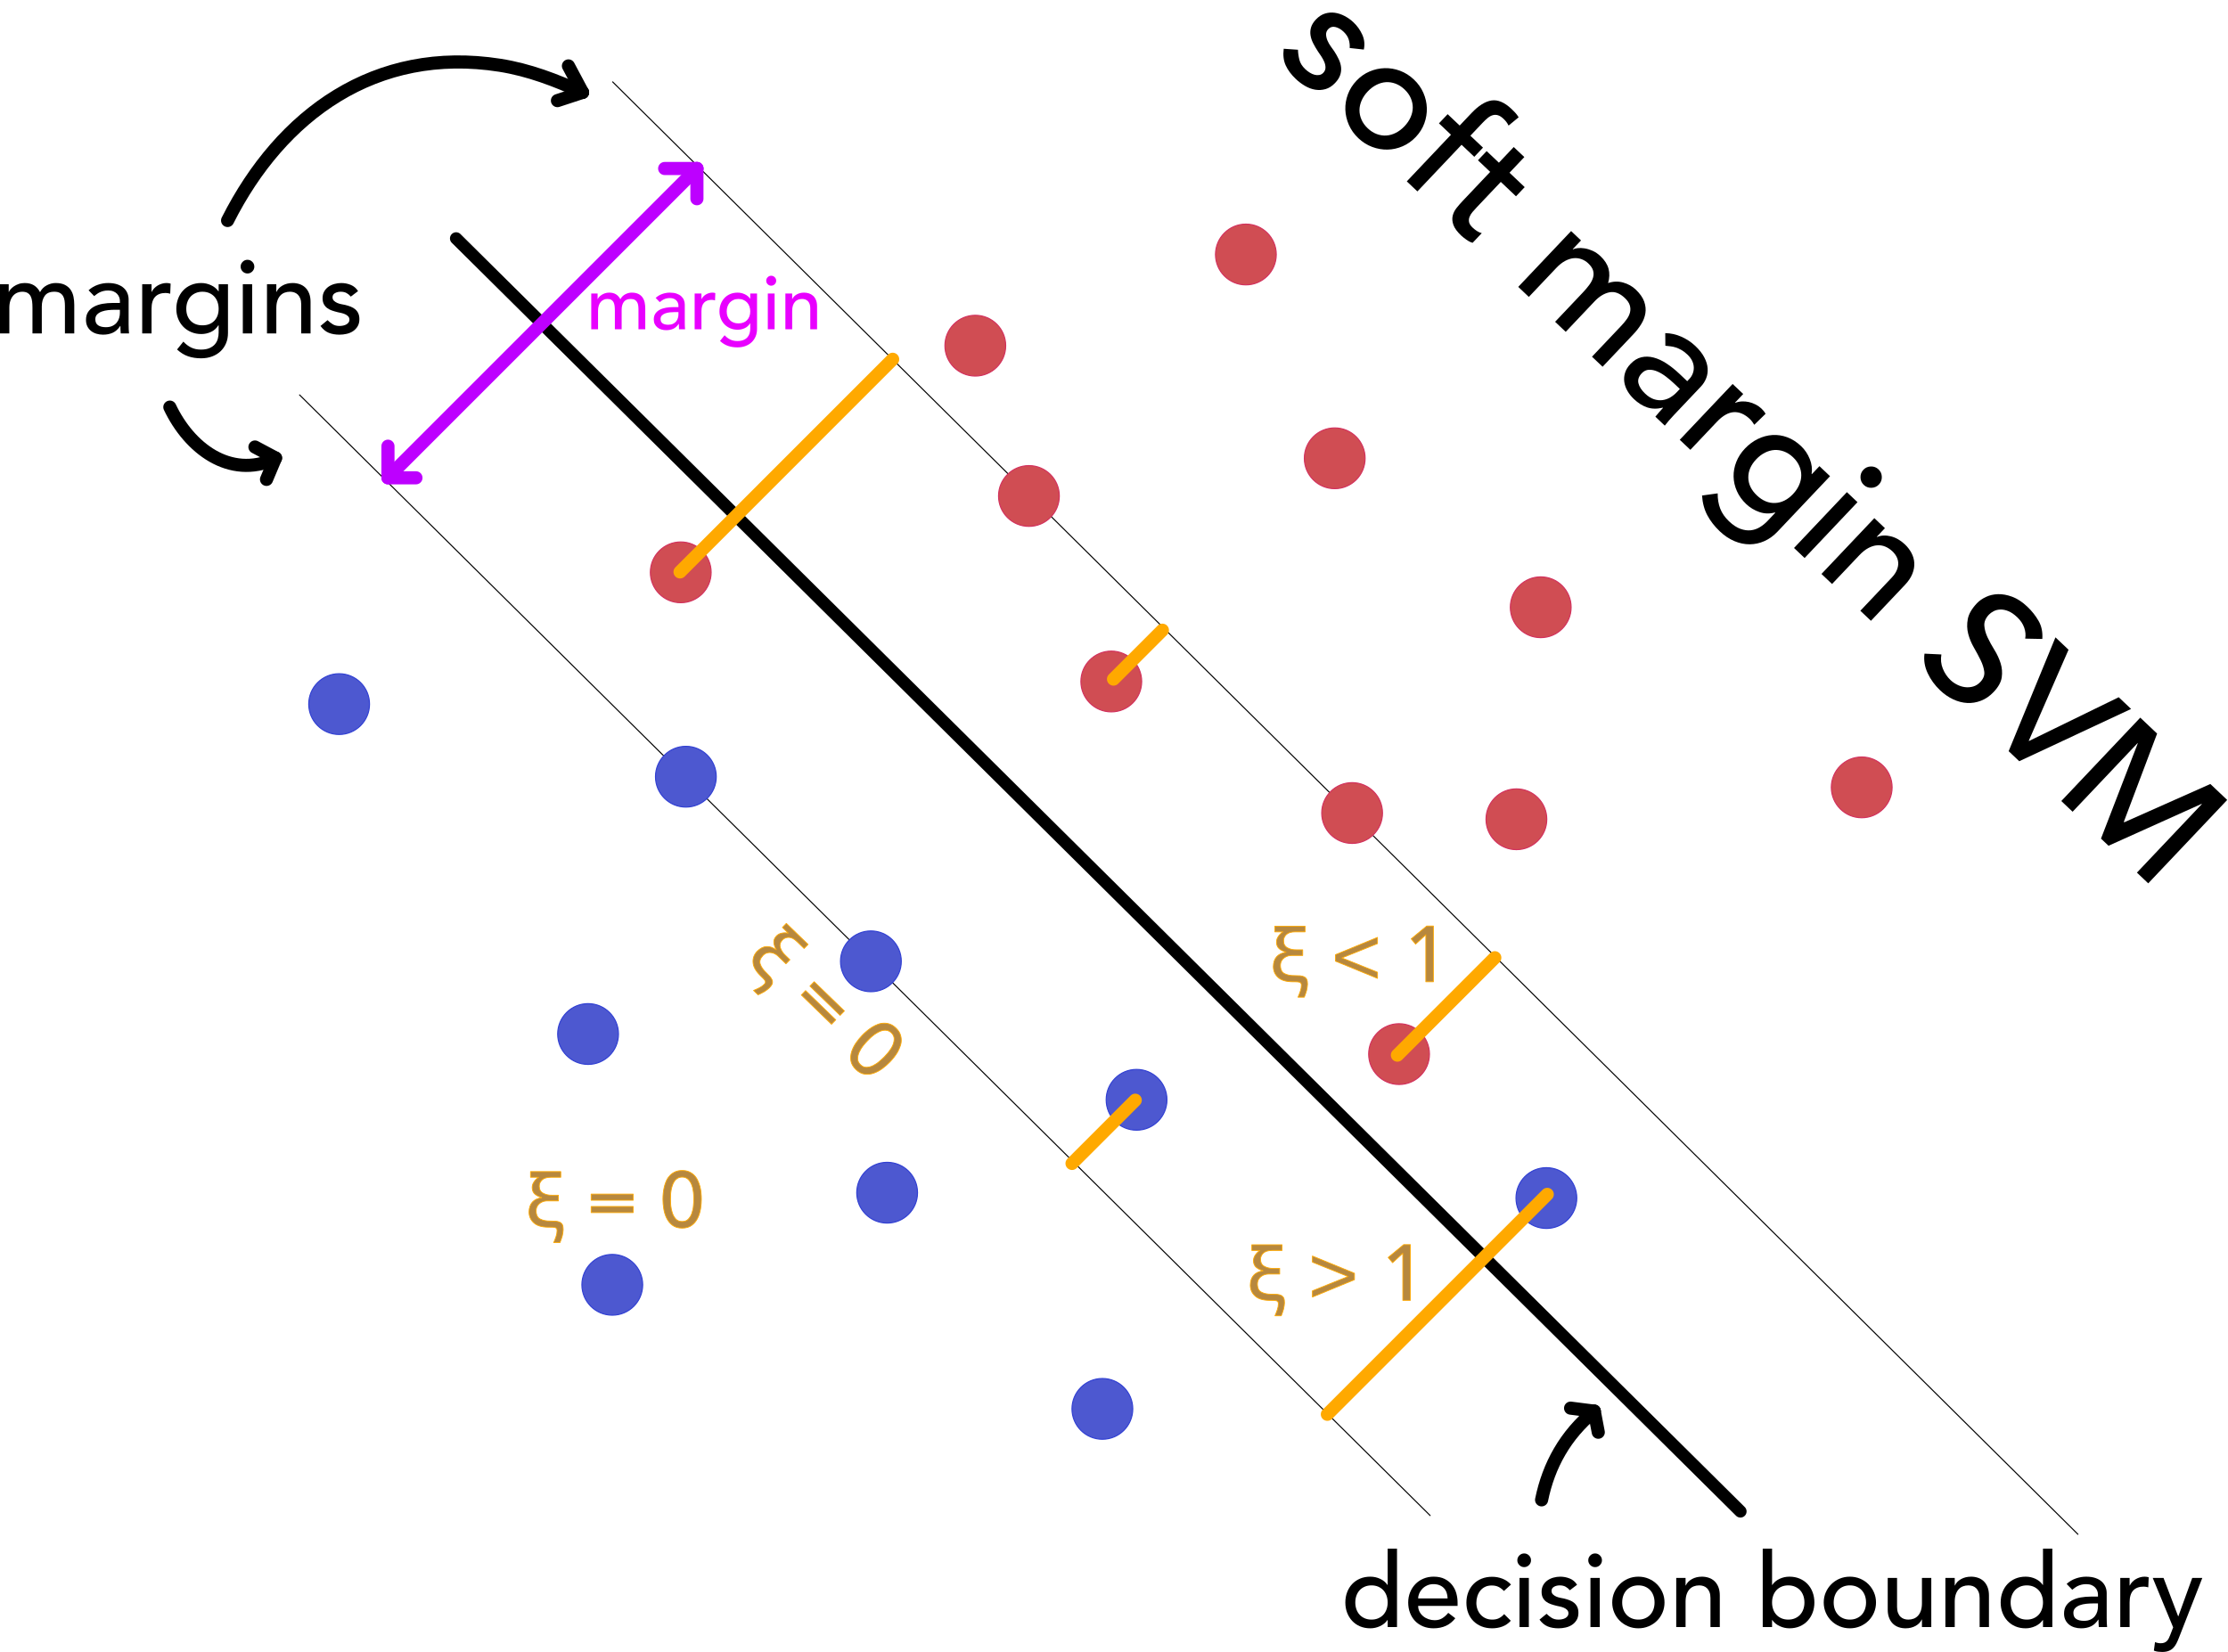 <?xml version="1.0" encoding="UTF-8" standalone="no"?>
<!DOCTYPE svg PUBLIC "-//W3C//DTD SVG 1.1//EN" "http://www.w3.org/Graphics/SVG/1.1/DTD/svg11.dtd">
<svg width="100%" height="100%" viewBox="0 0 2091 1551" version="1.1" xmlns="http://www.w3.org/2000/svg" xmlns:xlink="http://www.w3.org/1999/xlink" xml:space="preserve" xmlns:serif="http://www.serif.com/" style="fill-rule:evenodd;clip-rule:evenodd;stroke-linecap:round;stroke-linejoin:round;stroke-miterlimit:1.5;">
    <path d="M1950.15,1440.17l-1375.16,-1363.29" style="fill:none;stroke:black;stroke-width:1px;"/>
    <path d="M1633.4,1418.72l-1205.33,-1194.92" style="fill:none;stroke:black;stroke-width:11.56px;"/>
    <path d="M1342.2,1422.59l-1061.04,-1051.88" style="fill:none;stroke:black;stroke-width:1px;"/>
    <circle cx="965.661" cy="465.568" r="28.52" style="fill:rgb(208,77,83);stroke:rgb(210,48,92);stroke-width:1px;"/>
    <circle cx="638.893" cy="537.232" r="28.52" style="fill:rgb(208,77,83);stroke:rgb(210,48,92);stroke-width:1px;"/>
    <circle cx="1747.24" cy="739.08" r="28.52" style="fill:rgb(208,77,83);stroke:rgb(210,48,92);stroke-width:1px;"/>
    <circle cx="1445.99" cy="570.012" r="28.52" style="fill:rgb(208,77,83);stroke:rgb(210,48,92);stroke-width:1px;"/>
    <circle cx="643.696" cy="729.065" r="28.52" style="fill:rgb(77,88,208);stroke:rgb(48,63,210);stroke-width:1px;"/>
    <circle cx="1423.16" cy="769.014" r="28.52" style="fill:rgb(208,77,83);stroke:rgb(210,48,92);stroke-width:1px;"/>
    <circle cx="1252.65" cy="430.184" r="28.52" style="fill:rgb(208,77,83);stroke:rgb(210,48,92);stroke-width:1px;"/>
    <circle cx="915.336" cy="324.47" r="28.52" style="fill:rgb(208,77,83);stroke:rgb(210,48,92);stroke-width:1px;"/>
    <circle cx="832.591" cy="1119.55" r="28.52" style="fill:rgb(77,88,208);stroke:rgb(48,63,210);stroke-width:1px;"/>
    <circle cx="1034.59" cy="1322.47" r="28.52" style="fill:rgb(77,88,208);stroke:rgb(48,63,210);stroke-width:1px;"/>
    <circle cx="318.271" cy="660.917" r="28.52" style="fill:rgb(77,88,208);stroke:rgb(48,63,210);stroke-width:1px;"/>
    <circle cx="1169.27" cy="238.884" r="28.52" style="fill:rgb(208,77,83);stroke:rgb(210,48,92);stroke-width:1px;"/>
    <circle cx="1042.96" cy="639.691" r="28.52" style="fill:rgb(208,77,83);stroke:rgb(210,48,92);stroke-width:1px;"/>
    <circle cx="1066.68" cy="1032.35" r="28.52" style="fill:rgb(77,88,208);stroke:rgb(48,63,210);stroke-width:1px;"/>
    <circle cx="817.344" cy="902.363" r="28.52" style="fill:rgb(77,88,208);stroke:rgb(48,63,210);stroke-width:1px;"/>
    <circle cx="1268.97" cy="763.168" r="28.52" style="fill:rgb(208,77,83);stroke:rgb(210,48,92);stroke-width:1px;"/>
    <circle cx="1313.04" cy="989.453" r="28.52" style="fill:rgb(208,77,83);stroke:rgb(210,48,92);stroke-width:1px;"/>
    <circle cx="1451.3" cy="1124.58" r="28.52" style="fill:rgb(77,88,208);stroke:rgb(48,63,210);stroke-width:1px;"/>
    <circle cx="551.918" cy="970.601" r="28.52" style="fill:rgb(77,88,208);stroke:rgb(48,63,210);stroke-width:1px;"/>
    <circle cx="574.638" cy="1206.01" r="28.52" style="fill:rgb(77,88,208);stroke:rgb(48,63,210);stroke-width:1px;"/>
    <path d="M1311.1,1527.28l-8.761,-0l-0,-6.62l-0.195,0c-1.687,2.466 -4.007,4.381 -6.96,5.743c-2.953,1.363 -5.987,2.045 -9.102,2.045c-3.569,-0 -6.798,-0.617 -9.686,-1.85c-2.888,-1.233 -5.354,-2.953 -7.398,-5.159c-2.044,-2.207 -3.618,-4.77 -4.721,-7.69c-1.104,-2.921 -1.655,-6.101 -1.655,-9.54c-0,-3.44 0.551,-6.636 1.655,-9.589c1.103,-2.953 2.677,-5.516 4.721,-7.69c2.044,-2.174 4.51,-3.878 7.398,-5.111c2.888,-1.233 6.117,-1.849 9.686,-1.849c3.31,-0 6.425,0.697 9.345,2.093c2.921,1.395 5.16,3.293 6.717,5.694l0.195,0l-0,-34.071l8.761,0l-0,73.594Zm-23.947,-7.009c2.336,-0 4.445,-0.406 6.327,-1.217c1.882,-0.811 3.472,-1.915 4.77,-3.31c1.298,-1.395 2.304,-3.083 3.018,-5.062c0.714,-1.979 1.071,-4.137 1.071,-6.473c-0,-2.337 -0.357,-4.494 -1.071,-6.474c-0.714,-1.979 -1.72,-3.667 -3.018,-5.062c-1.298,-1.395 -2.888,-2.498 -4.77,-3.31c-1.882,-0.811 -3.991,-1.216 -6.327,-1.216c-2.336,-0 -4.446,0.405 -6.328,1.216c-1.882,0.812 -3.472,1.915 -4.769,3.31c-1.298,1.395 -2.304,3.083 -3.018,5.062c-0.714,1.98 -1.071,4.137 -1.071,6.474c0,2.336 0.357,4.494 1.071,6.473c0.714,1.979 1.72,3.667 3.018,5.062c1.297,1.395 2.887,2.499 4.769,3.31c1.882,0.811 3.992,1.217 6.328,1.217Z" style="fill-rule:nonzero;"/>
    <path d="M1330.96,1507.42c0,2.012 0.438,3.845 1.315,5.5c0.876,1.655 2.028,3.066 3.455,4.235c1.428,1.168 3.083,2.076 4.965,2.725c1.882,0.649 3.829,0.974 5.841,0.974c2.725,-0 5.094,-0.633 7.106,-1.899c2.012,-1.265 3.861,-2.936 5.549,-5.013l6.619,5.062c-4.867,6.295 -11.681,9.443 -20.442,9.443c-3.635,-0 -6.928,-0.617 -9.881,-1.85c-2.953,-1.233 -5.451,-2.936 -7.496,-5.111c-2.044,-2.174 -3.618,-4.737 -4.721,-7.69c-1.103,-2.953 -1.655,-6.149 -1.655,-9.588c0,-3.44 0.601,-6.636 1.801,-9.589c1.201,-2.953 2.856,-5.516 4.965,-7.69c2.109,-2.174 4.624,-3.878 7.544,-5.111c2.92,-1.233 6.1,-1.849 9.54,-1.849c4.088,-0 7.544,0.713 10.367,2.141c2.823,1.428 5.143,3.294 6.96,5.598c1.817,2.303 3.132,4.899 3.943,7.787c0.811,2.888 1.217,5.825 1.217,8.81l-0,3.115l-36.992,0Zm27.646,-7.009c-0.064,-1.947 -0.373,-3.731 -0.924,-5.354c-0.552,-1.622 -1.379,-3.034 -2.483,-4.234c-1.103,-1.201 -2.482,-2.142 -4.137,-2.823c-1.655,-0.682 -3.585,-1.022 -5.792,-1.022c-2.141,-0 -4.105,0.405 -5.889,1.216c-1.785,0.812 -3.294,1.866 -4.527,3.164c-1.233,1.298 -2.19,2.742 -2.871,4.332c-0.682,1.59 -1.023,3.164 -1.023,4.721l27.646,0Z" style="fill-rule:nonzero;"/>
    <path d="M1411.47,1493.41c-1.622,-1.687 -3.326,-2.969 -5.111,-3.845c-1.784,-0.876 -3.91,-1.314 -6.376,-1.314c-2.401,-0 -4.494,0.438 -6.278,1.314c-1.785,0.876 -3.278,2.077 -4.478,3.602c-1.201,1.525 -2.11,3.277 -2.726,5.257c-0.617,1.979 -0.925,4.039 -0.925,6.181c0,2.142 0.357,4.17 1.071,6.084c0.714,1.915 1.72,3.586 3.018,5.013c1.298,1.428 2.855,2.548 4.672,3.359c1.817,0.811 3.862,1.217 6.133,1.217c2.466,-0 4.575,-0.438 6.328,-1.315c1.752,-0.876 3.374,-2.157 4.867,-3.845l6.23,6.23c-2.271,2.531 -4.916,4.349 -7.934,5.452c-3.017,1.103 -6.214,1.655 -9.588,1.655c-3.57,-0 -6.831,-0.584 -9.784,-1.753c-2.952,-1.168 -5.5,-2.806 -7.641,-4.915c-2.142,-2.11 -3.797,-4.641 -4.965,-7.593c-1.168,-2.953 -1.752,-6.214 -1.752,-9.784c0,-3.569 0.584,-6.846 1.752,-9.832c1.168,-2.985 2.807,-5.548 4.916,-7.69c2.109,-2.141 4.64,-3.813 7.593,-5.013c2.953,-1.201 6.246,-1.801 9.881,-1.801c3.374,-0 6.603,0.6 9.686,1.801c3.082,1.2 5.759,3.034 8.031,5.5l-6.62,6.035Z" style="fill-rule:nonzero;"/>
    <path d="M1426.07,1481.14l8.761,-0l0,46.142l-8.761,-0l-0,-46.142Zm-2.044,-16.549c-0,-1.752 0.632,-3.261 1.898,-4.527c1.265,-1.265 2.774,-1.898 4.526,-1.898c1.753,0 3.262,0.633 4.527,1.898c1.266,1.266 1.898,2.775 1.898,4.527c0,1.752 -0.632,3.261 -1.898,4.527c-1.265,1.265 -2.774,1.898 -4.527,1.898c-1.752,-0 -3.261,-0.633 -4.526,-1.898c-1.266,-1.266 -1.898,-2.775 -1.898,-4.527Z" style="fill-rule:nonzero;"/>
    <path d="M1473.28,1492.73c-1.038,-1.298 -2.32,-2.385 -3.845,-3.261c-1.525,-0.876 -3.391,-1.314 -5.597,-1.314c-2.077,-0 -3.878,0.438 -5.403,1.314c-1.525,0.876 -2.287,2.158 -2.287,3.845c-0,1.363 0.438,2.466 1.314,3.31c0.876,0.843 1.914,1.525 3.115,2.044c1.2,0.519 2.482,0.909 3.845,1.168c1.363,0.26 2.531,0.487 3.504,0.682c1.882,0.454 3.651,1.005 5.306,1.654c1.655,0.649 3.082,1.493 4.283,2.531c1.201,1.039 2.142,2.304 2.823,3.797c0.681,1.492 1.022,3.31 1.022,5.451c0,2.596 -0.551,4.819 -1.655,6.668c-1.103,1.85 -2.531,3.359 -4.283,4.527c-1.752,1.168 -3.748,2.012 -5.987,2.531c-2.239,0.519 -4.494,0.779 -6.765,0.779c-3.829,-0 -7.188,-0.584 -10.075,-1.753c-2.888,-1.168 -5.468,-3.309 -7.739,-6.424l6.619,-5.452c1.428,1.428 3.018,2.694 4.77,3.797c1.752,1.103 3.894,1.655 6.425,1.655c1.103,-0 2.223,-0.114 3.358,-0.341c1.136,-0.227 2.142,-0.584 3.018,-1.071c0.876,-0.487 1.59,-1.103 2.142,-1.849c0.551,-0.747 0.827,-1.607 0.827,-2.58c-0,-1.298 -0.406,-2.369 -1.217,-3.212c-0.811,-0.844 -1.784,-1.509 -2.92,-1.996c-1.136,-0.487 -2.336,-0.876 -3.602,-1.168c-1.265,-0.292 -2.385,-0.536 -3.358,-0.73c-1.882,-0.455 -3.667,-0.974 -5.354,-1.558c-1.688,-0.584 -3.18,-1.363 -4.478,-2.336c-1.298,-0.974 -2.337,-2.207 -3.115,-3.699c-0.779,-1.493 -1.168,-3.342 -1.168,-5.549c-0,-2.401 0.502,-4.494 1.508,-6.279c1.006,-1.784 2.337,-3.261 3.992,-4.429c1.654,-1.168 3.536,-2.044 5.646,-2.628c2.109,-0.584 4.234,-0.876 6.376,-0.876c3.115,-0 6.1,0.584 8.955,1.752c2.856,1.168 5.127,3.115 6.815,5.841l-6.815,5.159Z" style="fill-rule:nonzero;"/>
    <path d="M1492.65,1481.14l8.761,-0l0,46.142l-8.761,-0l0,-46.142Zm-2.044,-16.549c-0,-1.752 0.633,-3.261 1.898,-4.527c1.266,-1.265 2.775,-1.898 4.527,-1.898c1.752,0 3.261,0.633 4.526,1.898c1.266,1.266 1.899,2.775 1.899,4.527c-0,1.752 -0.633,3.261 -1.899,4.527c-1.265,1.265 -2.774,1.898 -4.526,1.898c-1.752,-0 -3.261,-0.633 -4.527,-1.898c-1.265,-1.266 -1.898,-2.775 -1.898,-4.527Z" style="fill-rule:nonzero;"/>
    <path d="M1522.44,1504.21c-0,2.336 0.357,4.494 1.071,6.473c0.714,1.979 1.72,3.667 3.017,5.062c1.298,1.395 2.888,2.499 4.77,3.31c1.882,0.811 3.992,1.217 6.328,1.217c2.336,-0 4.445,-0.406 6.327,-1.217c1.882,-0.811 3.472,-1.915 4.77,-3.31c1.298,-1.395 2.304,-3.083 3.018,-5.062c0.714,-1.979 1.071,-4.137 1.071,-6.473c-0,-2.337 -0.357,-4.494 -1.071,-6.474c-0.714,-1.979 -1.72,-3.667 -3.018,-5.062c-1.298,-1.395 -2.888,-2.498 -4.77,-3.31c-1.882,-0.811 -3.991,-1.216 -6.327,-1.216c-2.336,-0 -4.446,0.405 -6.328,1.216c-1.882,0.812 -3.472,1.915 -4.77,3.31c-1.297,1.395 -2.303,3.083 -3.017,5.062c-0.714,1.98 -1.071,4.137 -1.071,6.474Zm-9.345,-0c-0,-3.375 0.633,-6.522 1.898,-9.443c1.266,-2.92 3.002,-5.484 5.208,-7.69c2.207,-2.207 4.802,-3.943 7.788,-5.208c2.985,-1.266 6.197,-1.898 9.637,-1.898c3.439,-0 6.652,0.632 9.637,1.898c2.985,1.265 5.581,3.001 7.788,5.208c2.206,2.206 3.942,4.77 5.208,7.69c1.265,2.921 1.898,6.068 1.898,9.443c-0,3.374 -0.633,6.538 -1.898,9.491c-1.266,2.953 -3.002,5.516 -5.208,7.69c-2.207,2.174 -4.803,3.894 -7.788,5.159c-2.985,1.266 -6.198,1.899 -9.637,1.899c-3.44,-0 -6.652,-0.633 -9.637,-1.899c-2.986,-1.265 -5.581,-2.985 -7.788,-5.159c-2.206,-2.174 -3.942,-4.737 -5.208,-7.69c-1.265,-2.953 -1.898,-6.117 -1.898,-9.491Z" style="fill-rule:nonzero;"/>
    <path d="M1573.16,1481.14l8.761,-0l0,7.106l0.195,-0c1.103,-2.466 3.017,-4.462 5.743,-5.987c2.726,-1.525 5.873,-2.287 9.443,-2.287c2.206,-0 4.332,0.34 6.376,1.022c2.044,0.681 3.829,1.736 5.354,3.163c1.525,1.428 2.742,3.262 3.65,5.501c0.909,2.238 1.363,4.883 1.363,7.933l0,29.691l-8.761,-0l-0,-27.257c-0,-2.142 -0.292,-3.975 -0.876,-5.5c-0.584,-1.525 -1.363,-2.758 -2.336,-3.699c-0.974,-0.941 -2.093,-1.623 -3.359,-2.045c-1.265,-0.421 -2.58,-0.632 -3.942,-0.632c-1.817,-0 -3.505,0.292 -5.062,0.876c-1.558,0.584 -2.921,1.509 -4.089,2.774c-1.168,1.266 -2.077,2.872 -2.726,4.819c-0.648,1.947 -0.973,4.25 -0.973,6.911l0,23.753l-8.761,-0l-0,-46.142Z" style="fill-rule:nonzero;"/>
    <path d="M1654.34,1453.69l8.761,0l0,34.071l0.195,0c1.557,-2.401 3.796,-4.299 6.717,-5.694c2.92,-1.396 6.035,-2.093 9.345,-2.093c3.569,-0 6.798,0.616 9.686,1.849c2.888,1.233 5.354,2.937 7.398,5.111c2.044,2.174 3.618,4.737 4.721,7.69c1.104,2.953 1.655,6.149 1.655,9.589c0,3.439 -0.551,6.619 -1.655,9.54c-1.103,2.92 -2.677,5.483 -4.721,7.69c-2.044,2.206 -4.51,3.926 -7.398,5.159c-2.888,1.233 -6.117,1.85 -9.686,1.85c-3.115,-0 -6.149,-0.682 -9.102,-2.045c-2.953,-1.362 -5.273,-3.277 -6.96,-5.743l-0.195,0l0,6.62l-8.761,-0l0,-73.594Zm23.947,66.585c2.336,-0 4.446,-0.406 6.328,-1.217c1.882,-0.811 3.472,-1.915 4.769,-3.31c1.298,-1.395 2.304,-3.083 3.018,-5.062c0.714,-1.979 1.071,-4.137 1.071,-6.473c-0,-2.337 -0.357,-4.494 -1.071,-6.474c-0.714,-1.979 -1.72,-3.667 -3.018,-5.062c-1.297,-1.395 -2.887,-2.498 -4.769,-3.31c-1.882,-0.811 -3.992,-1.216 -6.328,-1.216c-2.336,-0 -4.445,0.405 -6.327,1.216c-1.882,0.812 -3.472,1.915 -4.77,3.31c-1.298,1.395 -2.304,3.083 -3.018,5.062c-0.714,1.98 -1.071,4.137 -1.071,6.474c0,2.336 0.357,4.494 1.071,6.473c0.714,1.979 1.72,3.667 3.018,5.062c1.298,1.395 2.888,2.499 4.77,3.31c1.882,0.811 3.991,1.217 6.327,1.217Z" style="fill-rule:nonzero;"/>
    <path d="M1720.93,1504.21c0,2.336 0.357,4.494 1.071,6.473c0.714,1.979 1.72,3.667 3.018,5.062c1.298,1.395 2.888,2.499 4.77,3.31c1.882,0.811 3.991,1.217 6.327,1.217c2.337,-0 4.446,-0.406 6.328,-1.217c1.882,-0.811 3.472,-1.915 4.77,-3.31c1.298,-1.395 2.304,-3.083 3.017,-5.062c0.714,-1.979 1.071,-4.137 1.071,-6.473c0,-2.337 -0.357,-4.494 -1.071,-6.474c-0.713,-1.979 -1.719,-3.667 -3.017,-5.062c-1.298,-1.395 -2.888,-2.498 -4.77,-3.31c-1.882,-0.811 -3.991,-1.216 -6.328,-1.216c-2.336,-0 -4.445,0.405 -6.327,1.216c-1.882,0.812 -3.472,1.915 -4.77,3.31c-1.298,1.395 -2.304,3.083 -3.018,5.062c-0.714,1.98 -1.071,4.137 -1.071,6.474Zm-9.345,-0c0,-3.375 0.633,-6.522 1.898,-9.443c1.266,-2.92 3.002,-5.484 5.208,-7.69c2.207,-2.207 4.803,-3.943 7.788,-5.208c2.985,-1.266 6.198,-1.898 9.637,-1.898c3.44,-0 6.652,0.632 9.637,1.898c2.986,1.265 5.582,3.001 7.788,5.208c2.207,2.206 3.943,4.77 5.208,7.69c1.266,2.921 1.898,6.068 1.898,9.443c0,3.374 -0.632,6.538 -1.898,9.491c-1.265,2.953 -3.001,5.516 -5.208,7.69c-2.206,2.174 -4.802,3.894 -7.788,5.159c-2.985,1.266 -6.197,1.899 -9.637,1.899c-3.439,-0 -6.652,-0.633 -9.637,-1.899c-2.985,-1.265 -5.581,-2.985 -7.788,-5.159c-2.206,-2.174 -3.942,-4.737 -5.208,-7.69c-1.265,-2.953 -1.898,-6.117 -1.898,-9.491Z" style="fill-rule:nonzero;"/>
    <path d="M1812.53,1527.28l-8.761,-0l0,-7.107l-0.194,0c-1.104,2.466 -3.018,4.462 -5.744,5.987c-2.725,1.525 -5.873,2.288 -9.442,2.288c-2.272,-0 -4.413,-0.341 -6.425,-1.022c-2.012,-0.682 -3.78,-1.736 -5.305,-3.164c-1.525,-1.428 -2.742,-3.261 -3.651,-5.5c-0.908,-2.239 -1.363,-4.884 -1.363,-7.934l0,-29.69l8.761,-0l0,27.257c0,2.141 0.293,3.974 0.877,5.5c0.584,1.525 1.362,2.758 2.336,3.699c0.973,0.941 2.093,1.622 3.358,2.044c1.266,0.422 2.58,0.633 3.943,0.633c1.817,-0 3.504,-0.292 5.062,-0.876c1.557,-0.585 2.92,-1.509 4.088,-2.775c1.168,-1.265 2.077,-2.871 2.726,-4.818c0.649,-1.947 0.973,-4.251 0.973,-6.912l0,-23.752l8.761,-0l0,46.142Z" style="fill-rule:nonzero;"/>
    <path d="M1825.77,1481.14l8.762,-0l-0,7.106l0.194,-0c1.104,-2.466 3.018,-4.462 5.744,-5.987c2.725,-1.525 5.873,-2.287 9.442,-2.287c2.207,-0 4.332,0.34 6.376,1.022c2.045,0.681 3.829,1.736 5.354,3.163c1.525,1.428 2.742,3.262 3.651,5.501c0.908,2.238 1.363,4.883 1.363,7.933l-0,29.691l-8.762,-0l0,-27.257c0,-2.142 -0.292,-3.975 -0.876,-5.5c-0.584,-1.525 -1.362,-2.758 -2.336,-3.699c-0.973,-0.941 -2.093,-1.623 -3.358,-2.045c-1.266,-0.421 -2.58,-0.632 -3.943,-0.632c-1.817,-0 -3.504,0.292 -5.062,0.876c-1.557,0.584 -2.92,1.509 -4.088,2.774c-1.168,1.266 -2.077,2.872 -2.726,4.819c-0.649,1.947 -0.973,4.25 -0.973,6.911l-0,23.753l-8.762,-0l0,-46.142Z" style="fill-rule:nonzero;"/>
    <path d="M1926.13,1527.28l-8.761,-0l-0,-6.62l-0.195,0c-1.687,2.466 -4.007,4.381 -6.96,5.743c-2.953,1.363 -5.987,2.045 -9.102,2.045c-3.569,-0 -6.798,-0.617 -9.686,-1.85c-2.888,-1.233 -5.354,-2.953 -7.398,-5.159c-2.044,-2.207 -3.618,-4.77 -4.721,-7.69c-1.104,-2.921 -1.655,-6.101 -1.655,-9.54c-0,-3.44 0.551,-6.636 1.655,-9.589c1.103,-2.953 2.677,-5.516 4.721,-7.69c2.044,-2.174 4.51,-3.878 7.398,-5.111c2.888,-1.233 6.117,-1.849 9.686,-1.849c3.31,-0 6.425,0.697 9.345,2.093c2.92,1.395 5.159,3.293 6.717,5.694l0.195,0l-0,-34.071l8.761,0l-0,73.594Zm-23.947,-7.009c2.336,-0 4.445,-0.406 6.327,-1.217c1.882,-0.811 3.472,-1.915 4.77,-3.31c1.298,-1.395 2.304,-3.083 3.018,-5.062c0.714,-1.979 1.071,-4.137 1.071,-6.473c-0,-2.337 -0.357,-4.494 -1.071,-6.474c-0.714,-1.979 -1.72,-3.667 -3.018,-5.062c-1.298,-1.395 -2.888,-2.498 -4.77,-3.31c-1.882,-0.811 -3.991,-1.216 -6.327,-1.216c-2.337,-0 -4.446,0.405 -6.328,1.216c-1.882,0.812 -3.472,1.915 -4.77,3.31c-1.298,1.395 -2.304,3.083 -3.017,5.062c-0.714,1.98 -1.071,4.137 -1.071,6.474c-0,2.336 0.357,4.494 1.071,6.473c0.713,1.979 1.719,3.667 3.017,5.062c1.298,1.395 2.888,2.499 4.77,3.31c1.882,0.811 3.991,1.217 6.328,1.217Z" style="fill-rule:nonzero;"/>
    <path d="M1939.57,1486.79c2.466,-2.272 5.322,-3.975 8.567,-5.111c3.245,-1.136 6.489,-1.703 9.734,-1.703c3.375,-0 6.279,0.421 8.713,1.265c2.433,0.844 4.429,1.979 5.986,3.407c1.558,1.428 2.71,3.067 3.456,4.916c0.747,1.85 1.12,3.78 1.12,5.792l-0,23.558c-0,1.622 0.032,3.115 0.097,4.478c0.065,1.363 0.162,2.66 0.292,3.894l-7.788,-0c-0.194,-2.337 -0.292,-4.673 -0.292,-7.009l-0.194,-0c-1.947,2.985 -4.251,5.094 -6.912,6.327c-2.661,1.233 -5.743,1.85 -9.248,1.85c-2.141,-0 -4.185,-0.292 -6.132,-0.876c-1.947,-0.585 -3.651,-1.461 -5.111,-2.629c-1.46,-1.168 -2.612,-2.612 -3.456,-4.332c-0.843,-1.719 -1.265,-3.715 -1.265,-5.986c-0,-2.986 0.665,-5.484 1.995,-7.496c1.331,-2.012 3.148,-3.65 5.452,-4.916c2.303,-1.265 4.997,-2.174 8.079,-2.726c3.083,-0.551 6.376,-0.827 9.881,-0.827l6.425,-0l-0,-1.947c-0,-1.168 -0.227,-2.336 -0.682,-3.504c-0.454,-1.169 -1.135,-2.223 -2.044,-3.164c-0.909,-0.941 -2.044,-1.687 -3.407,-2.239c-1.363,-0.552 -2.985,-0.827 -4.867,-0.827c-1.688,-0 -3.164,0.162 -4.43,0.486c-1.265,0.325 -2.417,0.73 -3.455,1.217c-1.039,0.487 -1.98,1.055 -2.823,1.704c-0.844,0.649 -1.655,1.265 -2.434,1.849l-5.257,-5.451Zm24.726,18.301c-2.077,-0 -4.202,0.113 -6.376,0.34c-2.174,0.228 -4.153,0.666 -5.938,1.315c-1.785,0.649 -3.245,1.557 -4.381,2.725c-1.135,1.168 -1.703,2.661 -1.703,4.478c-0,2.661 0.892,4.575 2.677,5.744c1.784,1.168 4.202,1.752 7.252,1.752c2.401,-0 4.445,-0.406 6.133,-1.217c1.687,-0.811 3.05,-1.866 4.088,-3.164c1.039,-1.298 1.785,-2.742 2.239,-4.332c0.455,-1.59 0.682,-3.163 0.682,-4.721l-0,-2.92l-4.673,-0Z" style="fill-rule:nonzero;"/>
    <path d="M1989.89,1481.14l8.761,-0l0,7.106l0.195,-0c0.584,-1.233 1.363,-2.353 2.336,-3.358c0.974,-1.006 2.061,-1.866 3.261,-2.58c1.201,-0.714 2.515,-1.282 3.943,-1.704c1.427,-0.421 2.855,-0.632 4.283,-0.632c1.428,-0 2.725,0.194 3.894,0.584l-0.39,9.442c-0.714,-0.194 -1.427,-0.357 -2.141,-0.487c-0.714,-0.129 -1.428,-0.194 -2.142,-0.194c-4.283,-0 -7.56,1.2 -9.832,3.602c-2.271,2.401 -3.407,6.132 -3.407,11.194l0,23.169l-8.761,-0l-0,-46.142Z" style="fill-rule:nonzero;"/>
    <path d="M2020.36,1481.14l10.124,-0l13.726,36.018l0.194,-0l13.045,-36.018l9.442,-0l-21.902,56.071c-0.779,2.012 -1.59,3.845 -2.434,5.5c-0.844,1.655 -1.85,3.066 -3.018,4.234c-1.168,1.168 -2.579,2.077 -4.234,2.726c-1.655,0.649 -3.683,0.973 -6.084,0.973c-1.298,0 -2.613,-0.081 -3.943,-0.243c-1.33,-0.162 -2.612,-0.503 -3.845,-1.022l1.071,-7.982c1.752,0.713 3.504,1.07 5.256,1.07c1.363,0 2.515,-0.178 3.456,-0.535c0.941,-0.357 1.752,-0.876 2.434,-1.557c0.681,-0.682 1.249,-1.477 1.703,-2.385c0.455,-0.909 0.909,-1.947 1.363,-3.116l2.823,-7.3l-19.177,-46.434Z" style="fill-rule:nonzero;"/>
    <path d="M1446.8,1407.85c6.656,-32.502 22.212,-60.693 49.419,-83.238" style="fill:none;stroke:black;stroke-width:12.31px;"/>
    <path d="M1496.22,1324.61l-22.203,-2.833" style="fill:none;stroke:black;stroke-width:12.31px;"/>
    <path d="M1496.22,1324.61l3.771,19.781" style="fill:none;stroke:black;stroke-width:12.31px;"/>
    <path d="M0,266.828l8.177,0l0,7.204l0.195,-0c0.194,-0.649 0.697,-1.46 1.509,-2.434c0.811,-0.973 1.849,-1.898 3.115,-2.774c1.265,-0.876 2.758,-1.623 4.478,-2.239c1.719,-0.617 3.618,-0.925 5.694,-0.925c3.44,0 6.328,0.714 8.664,2.142c2.336,1.427 4.251,3.569 5.743,6.425c1.493,-2.856 3.602,-4.998 6.328,-6.425c2.725,-1.428 5.484,-2.142 8.274,-2.142c3.57,0 6.49,0.584 8.761,1.752c2.272,1.168 4.056,2.71 5.354,4.624c1.298,1.915 2.191,4.089 2.677,6.522c0.487,2.434 0.73,4.949 0.73,7.545l0,26.867l-8.761,0l0,-25.699c0,-1.752 -0.113,-3.44 -0.34,-5.062c-0.228,-1.623 -0.698,-3.05 -1.412,-4.283c-0.714,-1.233 -1.72,-2.223 -3.018,-2.969c-1.298,-0.747 -3.017,-1.12 -5.159,-1.12c-4.218,0 -7.236,1.298 -9.053,3.894c-1.817,2.596 -2.726,5.938 -2.726,10.027l0,25.212l-8.761,0l0,-24.142c0,-2.206 -0.113,-4.218 -0.341,-6.035c-0.227,-1.817 -0.681,-3.391 -1.362,-4.721c-0.682,-1.331 -1.655,-2.369 -2.921,-3.115c-1.265,-0.747 -2.969,-1.12 -5.11,-1.12c-1.558,0 -3.067,0.308 -4.527,0.925c-1.46,0.616 -2.742,1.541 -3.845,2.774c-1.103,1.233 -1.979,2.807 -2.628,4.722c-0.649,1.914 -0.974,4.169 -0.974,6.765l0,23.947l-8.761,0l0,-46.142Z" style="fill-rule:nonzero;"/>
    <path d="M83.133,272.474c2.466,-2.271 5.322,-3.975 8.566,-5.11c3.245,-1.136 6.49,-1.704 9.735,-1.704c3.375,0 6.279,0.422 8.712,1.266c2.434,0.843 4.43,1.979 5.987,3.407c1.558,1.427 2.71,3.066 3.456,4.916c0.746,1.849 1.119,3.78 1.119,5.792l0,23.557c0,1.623 0.033,3.115 0.098,4.478c0.065,1.363 0.162,2.661 0.292,3.894l-7.788,0c-0.195,-2.336 -0.292,-4.673 -0.292,-7.009l-0.195,0c-1.946,2.985 -4.25,5.095 -6.911,6.328c-2.661,1.233 -5.743,1.849 -9.248,1.849c-2.142,0 -4.186,-0.292 -6.133,-0.876c-1.947,-0.584 -3.65,-1.46 -5.11,-2.628c-1.461,-1.168 -2.612,-2.612 -3.456,-4.332c-0.844,-1.72 -1.266,-3.715 -1.266,-5.987c0,-2.985 0.666,-5.484 1.996,-7.495c1.33,-2.012 3.147,-3.651 5.451,-4.916c2.304,-1.266 4.997,-2.174 8.08,-2.726c3.083,-0.552 6.376,-0.828 9.881,-0.828l6.424,0l0,-1.946c0,-1.169 -0.227,-2.337 -0.681,-3.505c-0.454,-1.168 -1.136,-2.223 -2.044,-3.164c-0.909,-0.941 -2.045,-1.687 -3.407,-2.239c-1.363,-0.551 -2.986,-0.827 -4.868,-0.827c-1.687,-0 -3.163,0.162 -4.429,0.487c-1.265,0.324 -2.417,0.73 -3.456,1.217c-1.038,0.486 -1.979,1.054 -2.823,1.703c-0.843,0.649 -1.655,1.266 -2.433,1.85l-5.257,-5.452Zm24.726,18.301c-2.077,0 -4.202,0.114 -6.376,0.341c-2.174,0.227 -4.154,0.665 -5.938,1.314c-1.785,0.649 -3.245,1.558 -4.381,2.726c-1.136,1.168 -1.703,2.661 -1.703,4.478c-0,2.66 0.892,4.575 2.677,5.743c1.784,1.168 4.202,1.752 7.252,1.752c2.401,0 4.445,-0.405 6.133,-1.217c1.687,-0.811 3.05,-1.865 4.088,-3.163c1.038,-1.298 1.785,-2.742 2.239,-4.332c0.454,-1.59 0.681,-3.164 0.681,-4.721l0,-2.921l-4.672,0Z" style="fill-rule:nonzero;"/>
    <path d="M133.461,266.828l8.761,0l-0,7.106l0.194,0c0.585,-1.233 1.363,-2.352 2.337,-3.358c0.973,-1.006 2.06,-1.866 3.261,-2.58c1.2,-0.713 2.515,-1.281 3.942,-1.703c1.428,-0.422 2.856,-0.633 4.284,-0.633c1.427,0 2.725,0.195 3.893,0.584l-0.389,9.443c-0.714,-0.195 -1.428,-0.357 -2.142,-0.487c-0.714,-0.13 -1.427,-0.195 -2.141,-0.195c-4.283,0 -7.561,1.201 -9.832,3.602c-2.272,2.401 -3.407,6.133 -3.407,11.195l-0,23.168l-8.761,0l-0,-46.142Z" style="fill-rule:nonzero;"/>
    <path d="M213.965,312.581c0,3.504 -0.6,6.7 -1.801,9.588c-1.2,2.888 -2.904,5.387 -5.11,7.496c-2.207,2.109 -4.867,3.748 -7.982,4.916c-3.116,1.168 -6.555,1.752 -10.319,1.752c-4.413,-0 -8.453,-0.617 -12.12,-1.85c-3.666,-1.233 -7.155,-3.374 -10.464,-6.424l5.938,-7.399c2.271,2.466 4.737,4.332 7.398,5.598c2.661,1.265 5.679,1.898 9.053,1.898c3.245,-0 5.938,-0.471 8.08,-1.412c2.141,-0.941 3.845,-2.157 5.111,-3.65c1.265,-1.493 2.157,-3.196 2.677,-5.111c0.519,-1.914 0.778,-3.845 0.778,-5.792l0,-6.814l-0.292,0c-1.687,2.791 -3.975,4.851 -6.863,6.182c-2.888,1.33 -5.921,1.995 -9.101,1.995c-3.375,0 -6.506,-0.6 -9.394,-1.801c-2.888,-1.2 -5.37,-2.855 -7.447,-4.964c-2.077,-2.11 -3.699,-4.608 -4.867,-7.496c-1.169,-2.888 -1.753,-6.019 -1.753,-9.394c0,-3.375 0.552,-6.538 1.655,-9.491c1.103,-2.953 2.677,-5.533 4.721,-7.739c2.045,-2.207 4.511,-3.926 7.399,-5.159c2.888,-1.233 6.116,-1.85 9.686,-1.85c3.115,0 6.149,0.682 9.101,2.044c2.953,1.363 5.273,3.278 6.961,5.744l0.194,-0l0,-6.62l8.761,0l0,45.753Zm-23.947,-38.744c-2.336,0 -4.445,0.406 -6.327,1.217c-1.882,0.811 -3.472,1.914 -4.77,3.31c-1.298,1.395 -2.304,3.082 -3.018,5.062c-0.714,1.979 -1.071,4.137 -1.071,6.473c0,4.673 1.363,8.421 4.089,11.244c2.726,2.823 6.425,4.234 11.097,4.234c4.673,0 8.372,-1.411 11.098,-4.234c2.725,-2.823 4.088,-6.571 4.088,-11.244c0,-2.336 -0.357,-4.494 -1.071,-6.473c-0.713,-1.98 -1.719,-3.667 -3.017,-5.062c-1.298,-1.396 -2.888,-2.499 -4.77,-3.31c-1.882,-0.811 -3.991,-1.217 -6.328,-1.217Z" style="fill-rule:nonzero;"/>
    <path d="M227.886,266.828l8.761,0l-0,46.142l-8.761,0l-0,-46.142Zm-2.044,-16.548c-0,-1.753 0.632,-3.262 1.898,-4.527c1.265,-1.266 2.774,-1.898 4.526,-1.898c1.753,-0 3.261,0.632 4.527,1.898c1.265,1.265 1.898,2.774 1.898,4.527c0,1.752 -0.633,3.261 -1.898,4.526c-1.266,1.266 -2.774,1.898 -4.527,1.898c-1.752,0 -3.261,-0.632 -4.526,-1.898c-1.266,-1.265 -1.898,-2.774 -1.898,-4.526Z" style="fill-rule:nonzero;"/>
    <path d="M250.567,266.828l8.761,0l0,7.106l0.195,0c1.103,-2.466 3.018,-4.461 5.743,-5.986c2.726,-1.525 5.874,-2.288 9.443,-2.288c2.206,0 4.332,0.341 6.376,1.022c2.044,0.682 3.829,1.736 5.354,3.164c1.525,1.428 2.742,3.261 3.651,5.5c0.908,2.239 1.362,4.883 1.362,7.934l0,29.69l-8.761,0l0,-27.257c0,-2.141 -0.292,-3.975 -0.876,-5.5c-0.584,-1.525 -1.363,-2.758 -2.336,-3.699c-0.974,-0.941 -2.093,-1.622 -3.359,-2.044c-1.265,-0.422 -2.579,-0.633 -3.942,-0.633c-1.817,0 -3.504,0.292 -5.062,0.876c-1.558,0.584 -2.92,1.509 -4.088,2.775c-1.169,1.265 -2.077,2.871 -2.726,4.818c-0.649,1.947 -0.974,4.251 -0.974,6.912l0,23.752l-8.761,0l0,-46.142Z" style="fill-rule:nonzero;"/>
    <path d="M329.222,278.412c-1.038,-1.298 -2.32,-2.385 -3.845,-3.261c-1.525,-0.876 -3.391,-1.314 -5.597,-1.314c-2.077,0 -3.878,0.438 -5.403,1.314c-1.525,0.876 -2.287,2.158 -2.287,3.845c-0,1.363 0.438,2.467 1.314,3.31c0.876,0.844 1.914,1.525 3.115,2.044c1.2,0.52 2.482,0.909 3.845,1.169c1.363,0.259 2.531,0.486 3.504,0.681c1.882,0.454 3.651,1.006 5.306,1.655c1.655,0.649 3.082,1.493 4.283,2.531c1.201,1.038 2.142,2.304 2.823,3.796c0.681,1.493 1.022,3.31 1.022,5.452c0,2.596 -0.552,4.818 -1.655,6.668c-1.103,1.849 -2.531,3.358 -4.283,4.526c-1.752,1.169 -3.748,2.012 -5.987,2.531c-2.239,0.52 -4.494,0.779 -6.765,0.779c-3.829,0 -7.188,-0.584 -10.075,-1.752c-2.888,-1.168 -5.468,-3.31 -7.739,-6.425l6.619,-5.451c1.428,1.428 3.018,2.693 4.77,3.796c1.752,1.104 3.894,1.655 6.425,1.655c1.103,0 2.222,-0.113 3.358,-0.341c1.136,-0.227 2.142,-0.584 3.018,-1.07c0.876,-0.487 1.59,-1.104 2.142,-1.85c0.551,-0.746 0.827,-1.606 0.827,-2.58c-0,-1.298 -0.406,-2.368 -1.217,-3.212c-0.811,-0.844 -1.785,-1.509 -2.92,-1.996c-1.136,-0.486 -2.337,-0.876 -3.602,-1.168c-1.266,-0.292 -2.385,-0.535 -3.358,-0.73c-1.882,-0.454 -3.667,-0.973 -5.354,-1.557c-1.688,-0.584 -3.18,-1.363 -4.478,-2.337c-1.298,-0.973 -2.337,-2.206 -3.115,-3.699c-0.779,-1.492 -1.169,-3.342 -1.169,-5.548c0,-2.402 0.503,-4.495 1.509,-6.279c1.006,-1.785 2.337,-3.261 3.991,-4.429c1.655,-1.169 3.537,-2.045 5.647,-2.629c2.109,-0.584 4.234,-0.876 6.376,-0.876c3.115,0 6.1,0.584 8.955,1.752c2.856,1.168 5.127,3.115 6.815,5.841l-6.815,5.159Z" style="fill-rule:nonzero;"/>
    <path d="M159.405,382.154c18.097,38.191 56.061,67.851 98.431,48.727" style="fill:none;stroke:black;stroke-width:12.31px;"/>
    <path d="M213.6,206.959c50.414,-99.97 139.082,-163.979 255.543,-145.702c27.153,4.261 52.729,14.052 77.577,25.467" style="fill:none;stroke:black;stroke-width:12.31px;"/>
    <path d="M546.72,86.724l-13.239,-24.85" style="fill:none;stroke:black;stroke-width:12.31px;"/>
    <path d="M546.72,86.724l-23.553,7.719" style="fill:none;stroke:black;stroke-width:12.31px;"/>
    <path d="M258.608,429.905l-19.335,-10.314" style="fill:none;stroke:black;stroke-width:12.31px;"/>
    <path d="M258.608,429.905l-8.479,20.084" style="fill:none;stroke:black;stroke-width:12.31px;"/>
    <path d="M364.925,447.303l289.139,-289.139" style="fill:none;stroke:rgb(189,0,255);stroke-width:12.31px;"/>
    <path d="M654.064,158.164l-30.269,-0" style="fill:none;stroke:rgb(189,0,255);stroke-width:12.31px;"/>
    <path d="M654.064,158.164l0,28.369" style="fill:none;stroke:rgb(189,0,255);stroke-width:12.31px;"/>
    <path d="M364.102,448.502l-0,-29.672" style="fill:none;stroke:rgb(189,0,255);stroke-width:12.31px;"/>
    <path d="M364.102,448.502l26.268,-0" style="fill:none;stroke:rgb(189,0,255);stroke-width:12.31px;"/>
    <path d="M554.907,275.531l5.946,0l-0,5.238l0.141,0c0.142,-0.472 0.507,-1.062 1.097,-1.769c0.59,-0.708 1.345,-1.381 2.265,-2.018c0.92,-0.637 2.006,-1.179 3.256,-1.627c1.25,-0.449 2.631,-0.673 4.14,-0.673c2.501,0 4.601,0.519 6.3,1.557c1.698,1.038 3.09,2.595 4.176,4.672c1.085,-2.077 2.618,-3.634 4.6,-4.672c1.982,-1.038 3.987,-1.557 6.016,-1.557c2.596,0 4.719,0.425 6.37,1.274c1.652,0.849 2.95,1.97 3.893,3.362c0.944,1.392 1.593,2.973 1.947,4.742c0.354,1.77 0.53,3.598 0.53,5.486l0,19.534l-6.37,0l0,-18.685c0,-1.274 -0.082,-2.501 -0.247,-3.681c-0.165,-1.179 -0.508,-2.217 -1.027,-3.114c-0.519,-0.896 -1.25,-1.616 -2.194,-2.159c-0.943,-0.542 -2.194,-0.813 -3.751,-0.813c-3.067,-0 -5.261,0.943 -6.582,2.831c-1.321,1.887 -1.982,4.317 -1.982,7.29l-0,18.331l-6.37,0l-0,-17.553c-0,-1.604 -0.083,-3.067 -0.248,-4.388c-0.165,-1.321 -0.495,-2.465 -0.991,-3.433c-0.495,-0.967 -1.203,-1.722 -2.123,-2.265c-0.92,-0.542 -2.159,-0.813 -3.716,-0.813c-1.132,-0 -2.229,0.224 -3.291,0.672c-1.062,0.448 -1.994,1.121 -2.796,2.017c-0.802,0.897 -1.439,2.041 -1.911,3.433c-0.472,1.392 -0.708,3.031 -0.708,4.919l0,17.411l-6.37,0l0,-33.549Z" style="fill:rgb(232,0,255);fill-rule:nonzero;"/>
    <path d="M615.352,279.637c1.793,-1.652 3.869,-2.891 6.228,-3.716c2.36,-0.826 4.719,-1.239 7.078,-1.239c2.454,0 4.565,0.307 6.335,0.92c1.769,0.614 3.22,1.439 4.353,2.477c1.132,1.039 1.97,2.23 2.512,3.575c0.543,1.345 0.814,2.748 0.814,4.211l0,17.128c0,1.18 0.024,2.265 0.071,3.256c0.047,0.991 0.118,1.935 0.212,2.831l-5.662,0c-0.141,-1.698 -0.212,-3.397 -0.212,-5.096l-0.142,0c-1.415,2.171 -3.09,3.704 -5.025,4.601c-1.935,0.896 -4.176,1.345 -6.724,1.345c-1.557,-0 -3.043,-0.213 -4.459,-0.637c-1.416,-0.425 -2.654,-1.062 -3.716,-1.911c-1.061,-0.85 -1.899,-1.9 -2.512,-3.15c-0.614,-1.25 -0.921,-2.701 -0.921,-4.353c0,-2.17 0.484,-3.987 1.451,-5.45c0.968,-1.462 2.289,-2.654 3.964,-3.574c1.675,-0.92 3.633,-1.581 5.875,-1.982c2.241,-0.401 4.636,-0.601 7.184,-0.601l4.671,-0l-0,-1.416c-0,-0.849 -0.165,-1.699 -0.496,-2.548c-0.33,-0.849 -0.825,-1.616 -1.486,-2.3c-0.66,-0.685 -1.486,-1.227 -2.477,-1.628c-0.991,-0.401 -2.171,-0.602 -3.539,-0.602c-1.227,0 -2.3,0.118 -3.22,0.354c-0.921,0.236 -1.758,0.531 -2.513,0.885c-0.755,0.354 -1.439,0.767 -2.053,1.238c-0.613,0.472 -1.203,0.921 -1.769,1.345l-3.822,-3.963Zm17.978,13.306c-1.51,-0 -3.056,0.082 -4.636,0.248c-1.581,0.165 -3.02,0.483 -4.318,0.955c-1.297,0.472 -2.359,1.133 -3.185,1.982c-0.826,0.849 -1.239,1.935 -1.239,3.256c0,1.934 0.649,3.326 1.947,4.176c1.297,0.849 3.055,1.274 5.273,1.274c1.746,-0 3.232,-0.295 4.459,-0.885c1.227,-0.59 2.218,-1.357 2.973,-2.3c0.755,-0.944 1.297,-1.994 1.627,-3.15c0.331,-1.156 0.496,-2.3 0.496,-3.433l-0,-2.123l-3.397,-0Z" style="fill:rgb(232,0,255);fill-rule:nonzero;"/>
    <path d="M651.944,275.531l6.37,0l0,5.167l0.142,0c0.425,-0.896 0.991,-1.71 1.699,-2.442c0.707,-0.731 1.498,-1.356 2.371,-1.875c0.873,-0.519 1.828,-0.932 2.866,-1.239c1.038,-0.307 2.076,-0.46 3.114,-0.46c1.038,0 1.982,0.142 2.831,0.425l-0.283,6.865c-0.519,-0.141 -1.038,-0.259 -1.557,-0.354c-0.519,-0.094 -1.038,-0.141 -1.557,-0.141c-3.114,-0 -5.497,0.873 -7.148,2.619c-1.652,1.746 -2.478,4.459 -2.478,8.139l0,16.845l-6.37,0l0,-33.549Z" style="fill:rgb(232,0,255);fill-rule:nonzero;"/>
    <path d="M710.478,308.797c-0,2.548 -0.437,4.872 -1.31,6.972c-0.872,2.1 -2.111,3.916 -3.715,5.45c-1.605,1.533 -3.539,2.725 -5.804,3.574c-2.265,0.849 -4.766,1.274 -7.503,1.274c-3.208,0 -6.146,-0.448 -8.812,-1.345c-2.666,-0.896 -5.202,-2.453 -7.608,-4.671l4.317,-5.379c1.652,1.793 3.445,3.149 5.379,4.07c1.935,0.92 4.129,1.38 6.583,1.38c2.359,-0 4.317,-0.342 5.874,-1.027c1.557,-0.684 2.796,-1.568 3.716,-2.654c0.92,-1.085 1.569,-2.324 1.947,-3.716c0.377,-1.392 0.566,-2.795 0.566,-4.211l-0,-4.954l-0.213,-0c-1.226,2.029 -2.89,3.527 -4.989,4.494c-2.1,0.967 -4.306,1.451 -6.618,1.451c-2.454,0 -4.73,-0.436 -6.83,-1.309c-2.1,-0.873 -3.905,-2.077 -5.415,-3.61c-1.51,-1.534 -2.689,-3.35 -3.539,-5.45c-0.849,-2.1 -1.274,-4.376 -1.274,-6.83c0,-2.454 0.401,-4.754 1.204,-6.901c0.802,-2.147 1.946,-4.023 3.432,-5.627c1.487,-1.604 3.28,-2.855 5.379,-3.751c2.1,-0.897 4.448,-1.345 7.043,-1.345c2.265,0 4.471,0.496 6.618,1.486c2.147,0.991 3.833,2.383 5.06,4.176l0.142,0l-0,-4.813l6.37,0l-0,33.266Zm-17.412,-28.169c-1.698,-0 -3.232,0.294 -4.6,0.884c-1.369,0.59 -2.525,1.392 -3.468,2.407c-0.944,1.014 -1.675,2.241 -2.194,3.68c-0.519,1.439 -0.779,3.008 -0.779,4.707c0,3.397 0.991,6.122 2.973,8.175c1.981,2.052 4.671,3.079 8.068,3.079c3.398,-0 6.087,-1.027 8.069,-3.079c1.982,-2.053 2.973,-4.778 2.973,-8.175c-0,-1.699 -0.26,-3.268 -0.779,-4.707c-0.519,-1.439 -1.25,-2.666 -2.194,-3.68c-0.944,-1.015 -2.1,-1.817 -3.468,-2.407c-1.368,-0.59 -2.902,-0.884 -4.601,-0.884Z" style="fill:rgb(232,0,255);fill-rule:nonzero;"/>
    <path d="M720.599,275.531l6.37,0l0,33.549l-6.37,0l0,-33.549Zm-1.486,-12.032c-0,-1.274 0.46,-2.371 1.38,-3.291c0.92,-0.92 2.017,-1.38 3.291,-1.38c1.274,-0 2.371,0.46 3.291,1.38c0.92,0.92 1.381,2.017 1.381,3.291c-0,1.274 -0.461,2.371 -1.381,3.291c-0.92,0.92 -2.017,1.381 -3.291,1.381c-1.274,-0 -2.371,-0.461 -3.291,-1.381c-0.92,-0.92 -1.38,-2.017 -1.38,-3.291Z" style="fill:rgb(232,0,255);fill-rule:nonzero;"/>
    <path d="M737.091,275.531l6.37,0l-0,5.167l0.141,0c0.802,-1.793 2.194,-3.244 4.176,-4.353c1.982,-1.108 4.27,-1.663 6.866,-1.663c1.604,0 3.149,0.248 4.635,0.743c1.487,0.496 2.784,1.263 3.893,2.301c1.109,1.038 1.994,2.371 2.654,3.999c0.661,1.627 0.991,3.55 0.991,5.768l0,21.587l-6.37,0l0,-19.818c0,-1.557 -0.212,-2.89 -0.637,-3.999c-0.424,-1.108 -0.991,-2.005 -1.698,-2.689c-0.708,-0.684 -1.522,-1.18 -2.442,-1.486c-0.92,-0.307 -1.876,-0.46 -2.867,-0.46c-1.321,-0 -2.548,0.212 -3.68,0.637c-1.133,0.424 -2.124,1.097 -2.973,2.017c-0.849,0.92 -1.51,2.088 -1.982,3.503c-0.472,1.416 -0.707,3.091 -0.707,5.025l-0,17.27l-6.37,0l-0,-33.549Z" style="fill:rgb(232,0,255);fill-rule:nonzero;"/>
    <path d="M1266.69,45.052c0.217,-2.591 -0.07,-5.204 -0.86,-7.839c-0.789,-2.635 -2.437,-5.139 -4.943,-7.512c-2.359,-2.233 -4.875,-3.672 -7.549,-4.318c-2.675,-0.645 -4.919,-0.009 -6.734,1.907c-1.465,1.548 -2.154,3.272 -2.067,5.172c0.088,1.901 0.535,3.791 1.34,5.672c0.805,1.881 1.842,3.702 3.11,5.462c1.269,1.76 2.351,3.275 3.248,4.543c1.648,2.54 3.064,5.068 4.245,7.585c1.182,2.516 1.896,5.01 2.143,7.481c0.247,2.47 -0.046,4.919 -0.877,7.347c-0.831,2.428 -2.399,4.858 -4.702,7.291c-2.791,2.948 -5.808,4.879 -9.05,5.793c-3.243,0.914 -6.487,1.092 -9.733,0.534c-3.246,-0.557 -6.42,-1.745 -9.521,-3.563c-3.101,-1.819 -5.942,-3.949 -8.521,-6.392c-4.349,-4.118 -7.535,-8.393 -9.558,-12.825c-2.024,-4.433 -2.651,-9.639 -1.88,-15.62l13.38,0.928c0.086,3.157 0.531,6.304 1.335,9.441c0.803,3.138 2.642,6.067 5.517,8.789c1.253,1.187 2.646,2.262 4.18,3.225c1.534,0.964 3.061,1.64 4.579,2.029c1.519,0.39 2.992,0.457 4.421,0.203c1.429,-0.254 2.667,-0.934 3.714,-2.04c1.396,-1.474 2.087,-3.126 2.073,-4.957c-0.014,-1.83 -0.404,-3.633 -1.17,-5.407c-0.767,-1.774 -1.712,-3.507 -2.835,-5.2c-1.123,-1.693 -2.133,-3.173 -3.029,-4.441c-1.649,-2.54 -3.117,-5.049 -4.405,-7.527c-1.288,-2.478 -2.146,-4.967 -2.573,-7.469c-0.427,-2.501 -0.281,-5.018 0.44,-7.551c0.721,-2.533 2.268,-5.052 4.641,-7.558c2.582,-2.727 5.404,-4.563 8.466,-5.508c3.062,-0.945 6.16,-1.191 9.296,-0.738c3.136,0.453 6.215,1.482 9.239,3.087c3.023,1.605 5.751,3.559 8.183,5.862c3.538,3.35 6.301,7.224 8.287,11.621c1.987,4.398 2.473,9.052 1.458,13.962l-13.288,-1.469Z" style="fill-rule:nonzero;"/>
    <path d="M1283.64,85.84c-2.512,2.654 -4.427,5.488 -5.745,8.504c-1.318,3.016 -1.991,6.014 -2.017,8.994c-0.026,2.981 0.593,5.944 1.858,8.889c1.265,2.945 3.224,5.674 5.877,8.187c2.654,2.512 5.485,4.32 8.495,5.423c3.01,1.102 6.002,1.559 8.977,1.37c2.974,-0.188 5.931,-1.023 8.871,-2.503c2.939,-1.48 5.665,-3.547 8.178,-6.2c2.512,-2.654 4.428,-5.488 5.746,-8.504c1.318,-3.016 1.99,-6.014 2.016,-8.994c0.027,-2.981 -0.593,-5.944 -1.858,-8.889c-1.265,-2.945 -3.224,-5.674 -5.877,-8.187c-2.653,-2.512 -5.485,-4.32 -8.495,-5.423c-3.01,-1.102 -6.002,-1.559 -8.977,-1.371c-2.974,0.189 -5.931,1.024 -8.871,2.504c-2.939,1.48 -5.665,3.547 -8.178,6.2Zm-10.613,-10.05c3.629,-3.832 7.733,-6.727 12.311,-8.682c4.578,-1.956 9.306,-3 14.185,-3.133c4.879,-0.133 9.694,0.687 14.445,2.46c4.752,1.773 9.08,4.509 12.987,8.209c3.906,3.699 6.874,7.872 8.903,12.52c2.03,4.647 3.111,9.411 3.244,14.289c0.133,4.879 -0.652,9.658 -2.356,14.335c-1.703,4.678 -4.37,8.933 -7.999,12.766c-3.629,3.832 -7.75,6.745 -12.363,8.737c-4.613,1.993 -9.341,3.037 -14.185,3.134c-4.844,0.096 -9.642,-0.743 -14.393,-2.516c-4.751,-1.773 -9.08,-4.51 -12.987,-8.209c-3.906,-3.699 -6.874,-7.872 -8.903,-12.52c-2.03,-4.647 -3.128,-9.392 -3.296,-14.234c-0.168,-4.842 0.617,-9.621 2.356,-14.335c1.738,-4.715 4.422,-8.988 8.051,-12.821Z" style="fill-rule:nonzero;"/>
    <path d="M1361.75,126.469l-11.277,-10.678l8.166,-8.623l11.277,10.678l11.097,-11.719c6.63,-7.002 12.913,-10.943 18.849,-11.823c5.935,-0.879 12.183,1.787 18.743,7.998c1.105,1.047 2.231,2.183 3.378,3.408c1.146,1.226 2.245,2.686 3.296,4.38l-9.481,7.798c-0.609,-1.276 -1.286,-2.406 -2.031,-3.391c-0.745,-0.985 -1.633,-1.966 -2.665,-2.943c-1.842,-1.745 -3.578,-2.865 -5.207,-3.359c-1.629,-0.494 -3.245,-0.522 -4.849,-0.083c-1.604,0.439 -3.178,1.289 -4.723,2.552c-1.545,1.263 -3.191,2.815 -4.935,4.658l-11.411,12.051l11.829,11.201l-8.166,8.624l-11.94,-11.307l-41.457,43.781l-9.95,-9.422l41.457,-43.781Z" style="fill-rule:nonzero;"/>
    <path d="M1422.78,184.258l-14.262,-13.505l-22.508,23.769c-1.396,1.475 -2.737,2.965 -4.024,4.472c-1.288,1.507 -2.233,3.059 -2.835,4.655c-0.603,1.596 -0.739,3.215 -0.407,4.857c0.332,1.643 1.457,3.371 3.373,5.186c1.179,1.117 2.5,2.158 3.962,3.123c1.463,0.965 2.989,1.642 4.579,2.029l-8.584,9.066c-1.808,-0.453 -3.773,-1.441 -5.897,-2.963c-2.124,-1.522 -3.702,-2.771 -4.734,-3.748c-3.832,-3.629 -6.293,-6.973 -7.381,-10.031c-1.089,-3.057 -1.328,-5.905 -0.718,-8.542c0.61,-2.638 1.818,-5.094 3.623,-7.369c1.805,-2.275 3.719,-4.481 5.743,-6.619l25.858,-27.307l-11.497,-10.888l8.165,-8.623l11.498,10.887l13.924,-14.703l9.95,9.422l-13.924,14.704l14.262,13.504l-8.166,8.624Z" style="fill-rule:nonzero;"/>
    <path d="M1474.5,216.882l9.287,8.794l-7.747,8.181l0.221,0.209c0.919,-0.527 2.362,-0.908 4.331,-1.141c1.968,-0.233 4.142,-0.166 6.521,0.199c2.38,0.366 4.877,1.124 7.494,2.273c2.616,1.15 5.103,2.841 7.462,5.074c3.906,3.699 6.418,7.616 7.536,11.75c1.118,4.134 0.989,8.625 -0.387,13.473c4.766,-1.637 9.465,-1.801 14.096,-0.491c4.631,1.309 8.531,3.465 11.7,6.466c4.054,3.838 6.743,7.642 8.066,11.412c1.323,3.769 1.693,7.439 1.108,11.009c-0.585,3.57 -1.91,6.999 -3.974,10.286c-2.065,3.288 -4.493,6.406 -7.284,9.354l-28.895,30.513l-9.95,-9.422l27.638,-29.187c1.885,-1.99 3.57,-4.028 5.057,-6.115c1.487,-2.087 2.488,-4.214 3.004,-6.382c0.515,-2.169 0.437,-4.374 -0.235,-6.618c-0.671,-2.243 -2.223,-4.517 -4.655,-6.82c-4.791,-4.536 -9.614,-6.308 -14.47,-5.314c-4.855,0.994 -9.481,3.813 -13.878,8.456l-27.115,28.634l-9.95,-9.422l25.963,-27.418c2.373,-2.505 4.408,-4.912 6.104,-7.22c1.696,-2.308 2.873,-4.584 3.53,-6.828c0.657,-2.244 0.668,-4.47 0.033,-6.678c-0.635,-2.209 -2.168,-4.465 -4.6,-6.768c-1.769,-1.675 -3.814,-2.948 -6.136,-3.818c-2.321,-0.87 -4.771,-1.198 -7.35,-0.984c-2.579,0.214 -5.267,1.059 -8.063,2.535c-2.796,1.476 -5.589,3.689 -8.381,6.637l-25.754,27.197l-9.95,-9.422l49.623,-52.404Z" style="fill-rule:nonzero;"/>
    <path d="M1562.85,312.699c5.243,0.073 10.318,1.209 15.225,3.408c4.907,2.2 9.203,5.045 12.888,8.535c3.832,3.629 6.677,7.231 8.534,10.807c1.856,3.575 2.901,7.011 3.135,10.307c0.233,3.297 -0.221,6.397 -1.362,9.3c-1.142,2.903 -2.795,5.497 -4.958,7.782l-25.335,26.755c-1.745,1.842 -3.313,3.572 -4.705,5.19c-1.392,1.617 -2.677,3.196 -3.856,4.736l-8.844,-8.375c2.291,-2.863 4.693,-5.621 7.206,-8.274l-0.222,-0.209c-5.421,1.296 -10.306,1.214 -14.654,-0.247c-4.348,-1.461 -8.512,-4.076 -12.492,-7.845c-2.432,-2.303 -4.44,-4.833 -6.023,-7.591c-1.583,-2.757 -2.575,-5.584 -2.977,-8.481c-0.402,-2.897 -0.158,-5.776 0.734,-8.636c0.891,-2.86 2.558,-5.581 5.001,-8.16c3.21,-3.391 6.653,-5.513 10.327,-6.367c3.675,-0.854 7.501,-0.761 11.478,0.28c3.978,1.04 8.014,2.905 12.108,5.593c4.094,2.689 8.131,5.918 12.111,9.687l7.297,6.909l2.094,-2.211c1.256,-1.327 2.254,-2.898 2.994,-4.713c0.741,-1.815 1.101,-3.746 1.081,-5.791c-0.02,-2.046 -0.507,-4.115 -1.461,-6.207c-0.955,-2.093 -2.501,-4.151 -4.638,-6.175c-1.917,-1.814 -3.768,-3.218 -5.554,-4.21c-1.786,-0.993 -3.531,-1.771 -5.233,-2.335c-1.703,-0.564 -3.383,-0.931 -5.039,-1.101c-1.656,-0.17 -3.24,-0.342 -4.753,-0.517l-0.107,-11.844Zm8.4,47.376c-2.359,-2.234 -4.895,-4.39 -7.608,-6.471c-2.714,-2.08 -5.433,-3.711 -8.157,-4.893c-2.725,-1.182 -5.361,-1.721 -7.907,-1.616c-2.546,0.106 -4.796,1.19 -6.75,3.254c-2.862,3.022 -3.907,6.156 -3.137,9.402c0.771,3.246 2.888,6.509 6.352,9.789c2.727,2.582 5.485,4.32 8.274,5.214c2.789,0.893 5.471,1.161 8.046,0.803c2.575,-0.357 4.975,-1.194 7.201,-2.511c2.226,-1.318 4.177,-2.861 5.852,-4.63l3.14,-3.316l-5.306,-5.025Z" style="fill-rule:nonzero;"/>
    <path d="M1626.08,360.411l9.95,9.422l-7.642,8.071l0.221,0.209c1.99,-0.772 4.078,-1.206 6.265,-1.301c2.188,-0.096 4.347,0.096 6.478,0.577c2.132,0.48 4.235,1.249 6.31,2.305c2.075,1.056 3.923,2.352 5.545,3.888c1.621,1.535 2.886,3.152 3.794,4.851l-10.597,10.305c-0.602,-0.989 -1.238,-1.941 -1.909,-2.856c-0.671,-0.915 -1.412,-1.757 -2.223,-2.524c-4.864,-4.607 -9.878,-6.768 -15.039,-6.483c-5.162,0.284 -10.465,3.301 -15.909,9.049l-24.916,26.313l-9.95,-9.422l49.622,-52.404Z" style="fill-rule:nonzero;"/>
    <path d="M1668.3,498.951c-3.769,3.98 -7.888,6.964 -12.357,8.953c-4.469,1.988 -9.091,2.994 -13.865,3.016c-4.774,0.023 -9.559,-0.978 -14.353,-3.001c-4.794,-2.024 -9.328,-5.059 -13.603,-9.107c-5.012,-4.746 -8.937,-9.791 -11.775,-15.135c-2.838,-5.343 -4.497,-11.527 -4.975,-18.55l14.7,-2.017c-0.073,5.244 0.722,10.015 2.383,14.314c1.66,4.298 4.407,8.262 8.24,11.892c3.685,3.489 7.25,5.851 10.694,7.086c3.444,1.234 6.688,1.684 9.73,1.35c3.043,-0.334 5.888,-1.309 8.537,-2.925c2.648,-1.616 5.019,-3.53 7.113,-5.741l7.328,-7.739l-0.331,-0.314c-4.918,1.355 -9.732,1.235 -14.442,-0.36c-4.711,-1.595 -8.872,-4.102 -12.484,-7.522c-3.832,-3.629 -6.743,-7.678 -8.731,-12.148c-1.989,-4.469 -3.029,-9.018 -3.119,-13.647c-0.09,-4.629 0.754,-9.211 2.533,-13.747c1.78,-4.536 4.484,-8.721 8.113,-12.553c3.629,-3.833 7.658,-6.833 12.087,-9c4.428,-2.167 8.99,-3.404 13.684,-3.712c4.695,-0.307 9.345,0.392 13.951,2.097c4.606,1.706 8.936,4.478 12.99,8.316c3.537,3.35 6.25,7.387 8.138,12.111c1.888,4.723 2.464,9.392 1.728,14.008l0.221,0.209l7.119,-7.518l9.95,9.422l-49.204,51.962Zm14.47,-69.755c-2.653,-2.513 -5.485,-4.32 -8.495,-5.423c-3.01,-1.103 -6.002,-1.56 -8.977,-1.371c-2.974,0.189 -5.931,1.023 -8.871,2.504c-2.939,1.48 -5.665,3.547 -8.178,6.2c-5.025,5.307 -7.507,11.029 -7.448,17.166c0.06,6.138 2.743,11.719 8.05,16.744c5.306,5.025 11.025,7.4 17.157,7.125c6.131,-0.275 11.71,-3.065 16.735,-8.372c2.512,-2.653 4.428,-5.488 5.746,-8.504c1.318,-3.015 1.99,-6.013 2.016,-8.994c0.027,-2.98 -0.593,-5.943 -1.858,-8.889c-1.265,-2.945 -3.224,-5.674 -5.877,-8.186Z" style="fill-rule:nonzero;"/>
    <path d="M1733.32,461.96l9.95,9.422l-49.623,52.403l-9.95,-9.422l49.623,-52.403Zm15.475,-20.993c1.885,-1.99 4.226,-3.023 7.024,-3.1c2.798,-0.076 5.193,0.828 7.183,2.713c1.99,1.884 3.023,4.225 3.099,7.024c0.076,2.798 -0.828,5.192 -2.712,7.182c-1.885,1.99 -4.226,3.023 -7.024,3.099c-2.798,0.076 -5.192,-0.828 -7.182,-2.712c-1.99,-1.884 -3.024,-4.226 -3.1,-7.024c-0.076,-2.798 0.828,-5.192 2.712,-7.182Z" style="fill-rule:nonzero;"/>
    <path d="M1759.08,486.352l9.95,9.422l-7.642,8.071l0.221,0.209c3.905,-1.614 8.226,-1.821 12.961,-0.622c4.736,1.199 9.131,3.718 13.185,7.557c2.506,2.373 4.553,5.045 6.142,8.018c1.589,2.972 2.481,6.089 2.678,9.351c0.197,3.261 -0.393,6.652 -1.769,10.172c-1.376,3.52 -3.704,7.012 -6.985,10.476l-31.93,33.72l-9.95,-9.422l29.313,-30.956c2.303,-2.432 3.943,-4.829 4.92,-7.189c0.977,-2.36 1.419,-4.598 1.325,-6.713c-0.094,-2.116 -0.632,-4.094 -1.616,-5.934c-0.983,-1.84 -2.249,-3.493 -3.797,-4.958c-2.064,-1.955 -4.294,-3.438 -6.691,-4.449c-2.397,-1.012 -4.939,-1.427 -7.627,-1.246c-2.688,0.181 -5.447,1.028 -8.278,2.541c-2.83,1.513 -5.677,3.781 -8.538,6.802l-25.544,26.976l-9.95,-9.422l49.622,-52.404Z" style="fill-rule:nonzero;"/>
    <path d="M1822.02,614.311c-0.806,4.689 -0.362,9.129 1.332,13.319c1.694,4.19 4.126,7.786 7.295,10.787c1.769,1.675 3.836,3.108 6.202,4.3c2.366,1.192 4.828,1.951 7.386,2.276c2.558,0.325 5.084,0.131 7.577,-0.583c2.494,-0.715 4.753,-2.14 6.777,-4.278c2.861,-3.022 4.084,-6.232 3.668,-9.631c-0.415,-3.4 -1.536,-6.977 -3.362,-10.733c-1.825,-3.756 -3.944,-7.719 -6.355,-11.889c-2.411,-4.171 -4.198,-8.484 -5.361,-12.94c-1.163,-4.456 -1.289,-9.084 -0.378,-13.883c0.91,-4.8 3.773,-9.743 8.589,-14.828c2.163,-2.285 4.964,-4.246 8.402,-5.884c3.437,-1.637 7.237,-2.513 11.398,-2.626c4.162,-0.113 8.6,0.699 13.314,2.437c4.715,1.739 9.431,4.841 14.148,9.308c4.274,4.048 7.807,8.511 10.596,13.389c2.79,4.879 3.949,10.519 3.477,16.923l-16.056,-0.317c0.627,-3.32 0.318,-6.758 -0.927,-10.314c-1.246,-3.556 -3.417,-6.8 -6.512,-9.731c-2.949,-2.792 -5.766,-4.725 -8.452,-5.801c-2.686,-1.076 -5.194,-1.564 -7.525,-1.464c-2.331,0.099 -4.399,0.622 -6.204,1.569c-1.805,0.947 -3.266,2.01 -4.383,3.189c-3.14,3.317 -4.59,6.767 -4.349,10.35c0.242,3.584 1.257,7.272 3.048,11.064c1.791,3.793 3.944,7.719 6.46,11.779c2.516,4.06 4.443,8.226 5.78,12.498c1.337,4.272 1.69,8.66 1.059,13.165c-0.631,4.504 -3.18,9.115 -7.647,13.832c-3.559,3.759 -7.489,6.469 -11.787,8.13c-4.299,1.661 -8.642,2.372 -13.028,2.132c-4.386,-0.239 -8.761,-1.376 -13.125,-3.412c-4.364,-2.035 -8.425,-4.832 -12.184,-8.391c-5.012,-4.746 -8.928,-10.132 -11.749,-16.159c-2.821,-6.026 -3.813,-12.138 -2.977,-18.336l15.853,0.753Z" style="fill-rule:nonzero;"/>
    <path d="M1929.07,598.254l12.271,11.62l-37.305,85.456l0.221,0.209l84.181,-41.067l11.609,10.992l-104.966,49.065l-9.95,-9.422l43.939,-106.853Z" style="fill-rule:nonzero;"/>
    <path d="M2008.66,673.63l15.809,14.97l-31.238,82.814l0.442,0.418l80.768,-35.912l15.809,14.971l-74.12,78.273l-10.613,-10.05l60.929,-64.344l-0.221,-0.209l-87.352,39.323l-7.076,-6.7l34.507,-89.365l-0.222,-0.209l-60.929,64.344l-10.613,-10.05l74.12,-78.274Z" style="fill-rule:nonzero;"/>
    <path d="M1311.47,990.425l91.419,-91.437" style="fill:none;stroke:rgb(255,169,0);stroke-width:12.31px;"/>
    <path d="M1045.03,637.445l45.88,-45.889" style="fill:none;stroke:rgb(255,169,0);stroke-width:12.31px;"/>
    <path d="M1006.11,1092.09l59.336,-59.349" style="fill:none;stroke:rgb(255,169,0);stroke-width:12.31px;"/>
    <path d="M638.208,536.844l199.567,-199.608" style="fill:none;stroke:rgb(255,169,0);stroke-width:12.31px;"/>
    <path d="M1245.74,1327.55l206.378,-206.421" style="fill:none;stroke:rgb(255,169,0);stroke-width:12.31px;"/>
    <g transform="matrix(1,0,0,1,-584.312,-412.416)">
        <g transform="matrix(73.888,0,0,73.888,1775.29,1333.97)">
            <path d="M0.458,-0.634l-0.123,0c-0.028,0 -0.051,0.003 -0.07,0.009c-0.019,0.006 -0.034,0.015 -0.046,0.026c-0.023,0.023 -0.035,0.05 -0.034,0.081c0.001,0.042 0.018,0.071 0.052,0.088c0.032,0.017 0.069,0.025 0.111,0.024l0.08,0l-0,0.072l-0.14,0c-0.014,0 -0.029,0.002 -0.046,0.006c-0.016,0.005 -0.032,0.012 -0.046,0.022c-0.015,0.01 -0.027,0.023 -0.036,0.039c-0.01,0.017 -0.015,0.037 -0.015,0.061c0.001,0.052 0.018,0.086 0.053,0.103c0.033,0.017 0.076,0.026 0.13,0.025c0.026,-0 0.048,0.001 0.068,0.002c0.019,0.002 0.036,0.007 0.05,0.013c0.014,0.007 0.025,0.017 0.033,0.032c0.007,0.016 0.01,0.036 0.01,0.062c-0.001,0.025 -0.005,0.052 -0.012,0.081c-0.008,0.028 -0.018,0.056 -0.029,0.084l-0.08,-0c0.011,-0.025 0.021,-0.051 0.03,-0.077c0.009,-0.026 0.013,-0.051 0.013,-0.074c0.001,-0.021 -0.007,-0.034 -0.022,-0.039c-0.016,-0.005 -0.048,-0.007 -0.094,-0.006c-0.08,-0.001 -0.14,-0.019 -0.18,-0.056c-0.04,-0.036 -0.06,-0.082 -0.06,-0.138c0.002,-0.105 0.056,-0.165 0.161,-0.181l-0,-0.002c-0.034,-0.009 -0.062,-0.023 -0.085,-0.042c-0.023,-0.019 -0.035,-0.046 -0.036,-0.084c0,-0.028 0.009,-0.053 0.025,-0.075c0.015,-0.022 0.033,-0.04 0.056,-0.054l-0,-0.002l-0.102,0l0,-0.072l0.384,-0l0,0.072Z" style="fill:rgb(183,136,62);fill-rule:nonzero;stroke:rgb(255,169,0);stroke-width:0.01px;stroke-linecap:butt;stroke-miterlimit:2;"/>
        </g>
        <g transform="matrix(73.888,0,0,73.888,1832.77,1333.97)">
            <path d="M0.6,-0.043l-0.534,-0.219l0,-0.082l0.534,-0.22l0,0.079l-0.452,0.182l0.452,0.182l0,0.078Z" style="fill:rgb(183,136,62);fill-rule:nonzero;stroke:rgb(255,169,0);stroke-width:0.01px;stroke-linecap:butt;stroke-miterlimit:2;"/>
        </g>
        <g transform="matrix(73.888,0,0,73.888,1902.52,1333.97)">
            <path d="M0.27,-0.598l-0.13,0.12l-0.056,-0.067l0.197,-0.163l0.085,0l-0,0.708l-0.096,-0l0,-0.598Z" style="fill:rgb(183,136,62);fill-rule:nonzero;stroke:rgb(255,169,0);stroke-width:0.01px;stroke-linecap:butt;stroke-miterlimit:2;"/>
        </g>
    </g>
    <g transform="matrix(1,0,0,1,-605.919,-113.37)">
        <g transform="matrix(73.888,0,0,73.888,1775.29,1333.97)">
            <path d="M0.458,-0.634l-0.123,0c-0.028,0 -0.051,0.003 -0.07,0.009c-0.019,0.006 -0.034,0.015 -0.046,0.026c-0.023,0.023 -0.035,0.05 -0.034,0.081c0.001,0.042 0.018,0.071 0.052,0.088c0.032,0.017 0.069,0.025 0.111,0.024l0.08,0l-0,0.072l-0.14,0c-0.014,0 -0.029,0.002 -0.046,0.006c-0.016,0.005 -0.032,0.012 -0.046,0.022c-0.015,0.01 -0.027,0.023 -0.036,0.039c-0.01,0.017 -0.015,0.037 -0.015,0.061c0.001,0.052 0.018,0.086 0.053,0.103c0.033,0.017 0.076,0.026 0.13,0.025c0.026,-0 0.048,0.001 0.068,0.002c0.019,0.002 0.036,0.007 0.05,0.013c0.014,0.007 0.025,0.017 0.033,0.032c0.007,0.016 0.01,0.036 0.01,0.062c-0.001,0.025 -0.005,0.052 -0.012,0.081c-0.008,0.028 -0.018,0.056 -0.029,0.084l-0.08,-0c0.011,-0.025 0.021,-0.051 0.03,-0.077c0.009,-0.026 0.013,-0.051 0.013,-0.074c0.001,-0.021 -0.007,-0.034 -0.022,-0.039c-0.016,-0.005 -0.048,-0.007 -0.094,-0.006c-0.08,-0.001 -0.14,-0.019 -0.18,-0.056c-0.04,-0.036 -0.06,-0.082 -0.06,-0.138c0.002,-0.105 0.056,-0.165 0.161,-0.181l-0,-0.002c-0.034,-0.009 -0.062,-0.023 -0.085,-0.042c-0.023,-0.019 -0.035,-0.046 -0.036,-0.084c0,-0.028 0.009,-0.053 0.025,-0.075c0.015,-0.022 0.033,-0.04 0.056,-0.054l-0,-0.002l-0.102,0l0,-0.072l0.384,-0l0,0.072Z" style="fill:rgb(183,136,62);fill-rule:nonzero;stroke:rgb(255,169,0);stroke-width:0.01px;stroke-linecap:butt;stroke-miterlimit:2;"/>
        </g>
        <g transform="matrix(73.888,0,0,73.888,1832.77,1333.97)">
            <path d="M0.066,-0.563l0.534,0.219l-0,0.082l-0.534,0.22l-0,-0.079l0.452,-0.182l-0.452,-0.182l0,-0.078Z" style="fill:rgb(183,136,62);fill-rule:nonzero;stroke:rgb(255,169,0);stroke-width:0.01px;stroke-linecap:butt;stroke-miterlimit:2;"/>
        </g>
        <g transform="matrix(73.888,0,0,73.888,1902.52,1333.97)">
            <path d="M0.27,-0.598l-0.13,0.12l-0.056,-0.067l0.197,-0.163l0.085,0l-0,0.708l-0.096,-0l0,-0.598Z" style="fill:rgb(183,136,62);fill-rule:nonzero;stroke:rgb(255,169,0);stroke-width:0.01px;stroke-linecap:butt;stroke-miterlimit:2;"/>
        </g>
    </g>
    <g transform="matrix(0.718,0.696,-0.696,0.718,351.544,-1293)">
        <g transform="matrix(73.888,0,0,73.888,1775.29,1333.97)">
            <path d="M0.458,-0.634l-0.123,0c-0.028,0 -0.051,0.003 -0.07,0.009c-0.019,0.006 -0.034,0.015 -0.046,0.026c-0.023,0.023 -0.035,0.05 -0.034,0.081c0.001,0.042 0.018,0.071 0.052,0.088c0.032,0.017 0.069,0.025 0.111,0.024l0.08,0l-0,0.072l-0.14,0c-0.014,0 -0.029,0.002 -0.046,0.006c-0.016,0.005 -0.032,0.012 -0.046,0.022c-0.015,0.01 -0.027,0.023 -0.036,0.039c-0.01,0.017 -0.015,0.037 -0.015,0.061c0.001,0.052 0.018,0.086 0.053,0.103c0.033,0.017 0.076,0.026 0.13,0.025c0.026,-0 0.048,0.001 0.068,0.002c0.019,0.002 0.036,0.007 0.05,0.013c0.014,0.007 0.025,0.017 0.033,0.032c0.007,0.016 0.01,0.036 0.01,0.062c-0.001,0.025 -0.005,0.052 -0.012,0.081c-0.008,0.028 -0.018,0.056 -0.029,0.084l-0.08,-0c0.011,-0.025 0.021,-0.051 0.03,-0.077c0.009,-0.026 0.013,-0.051 0.013,-0.074c0.001,-0.021 -0.007,-0.034 -0.022,-0.039c-0.016,-0.005 -0.048,-0.007 -0.094,-0.006c-0.08,-0.001 -0.14,-0.019 -0.18,-0.056c-0.04,-0.036 -0.06,-0.082 -0.06,-0.138c0.002,-0.105 0.056,-0.165 0.161,-0.181l-0,-0.002c-0.034,-0.009 -0.062,-0.023 -0.085,-0.042c-0.023,-0.019 -0.035,-0.046 -0.036,-0.084c0,-0.028 0.009,-0.053 0.025,-0.075c0.015,-0.022 0.033,-0.04 0.056,-0.054l-0,-0.002l-0.102,0l0,-0.072l0.384,-0l0,0.072Z" style="fill:rgb(183,136,62);fill-rule:nonzero;stroke:rgb(255,169,0);stroke-width:0.01px;stroke-linecap:butt;stroke-miterlimit:2;"/>
        </g>
        <g transform="matrix(73.888,0,0,73.888,1832.77,1333.97)">
            <path d="M0.6,-0.42l0,0.078l-0.534,-0l0,-0.078l0.534,0Zm0,0.157l0,0.078l-0.534,0l0,-0.078l0.534,0Z" style="fill:rgb(183,136,62);fill-rule:nonzero;stroke:rgb(255,169,0);stroke-width:0.01px;stroke-linecap:butt;stroke-miterlimit:2;"/>
        </g>
        <g transform="matrix(73.888,0,0,73.888,1902.52,1333.97)">
            <path d="M0.034,-0.354c0,-0.026 0.001,-0.053 0.004,-0.081c0.003,-0.028 0.008,-0.055 0.014,-0.082c0.007,-0.028 0.017,-0.053 0.028,-0.078c0.012,-0.025 0.027,-0.046 0.046,-0.065c0.018,-0.018 0.04,-0.033 0.065,-0.044c0.025,-0.011 0.054,-0.016 0.087,-0.016c0.033,-0 0.063,0.005 0.087,0.016c0.025,0.011 0.047,0.026 0.065,0.044c0.019,0.019 0.034,0.04 0.045,0.065c0.012,0.025 0.021,0.05 0.029,0.078c0.007,0.027 0.011,0.054 0.014,0.082c0.003,0.028 0.004,0.055 0.004,0.081c0,0.037 -0.003,0.077 -0.01,0.12c-0.007,0.043 -0.019,0.082 -0.037,0.119c-0.018,0.037 -0.043,0.067 -0.075,0.091c-0.031,0.024 -0.072,0.036 -0.122,0.036c-0.05,-0 -0.091,-0.012 -0.123,-0.036c-0.031,-0.024 -0.056,-0.054 -0.074,-0.091c-0.018,-0.037 -0.03,-0.076 -0.037,-0.119c-0.007,-0.043 -0.01,-0.083 -0.01,-0.12Zm0.096,0c-0,0.023 0.001,0.051 0.004,0.083c0.003,0.032 0.01,0.063 0.02,0.092c0.01,0.03 0.025,0.055 0.044,0.076c0.02,0.021 0.047,0.031 0.08,0.031c0.033,-0 0.06,-0.01 0.079,-0.031c0.02,-0.021 0.035,-0.046 0.045,-0.076c0.01,-0.029 0.017,-0.06 0.019,-0.092c0.003,-0.032 0.005,-0.06 0.005,-0.083c-0,-0.016 -0.001,-0.034 -0.002,-0.055c-0.001,-0.02 -0.003,-0.041 -0.007,-0.062c-0.003,-0.021 -0.008,-0.041 -0.015,-0.061c-0.007,-0.019 -0.016,-0.037 -0.027,-0.052c-0.011,-0.016 -0.024,-0.029 -0.04,-0.038c-0.016,-0.009 -0.035,-0.014 -0.057,-0.014c-0.022,0 -0.041,0.005 -0.057,0.014c-0.016,0.009 -0.03,0.022 -0.041,0.038c-0.011,0.015 -0.019,0.033 -0.026,0.053c-0.007,0.019 -0.012,0.04 -0.016,0.061c-0.003,0.021 -0.006,0.041 -0.007,0.062c-0.001,0.02 -0.001,0.038 -0.001,0.054Z" style="fill:rgb(183,136,62);fill-rule:nonzero;stroke:rgb(255,169,0);stroke-width:0.01px;stroke-linecap:butt;stroke-miterlimit:2;"/>
        </g>
    </g>
    <g transform="matrix(1,0,0,1,-1282.85,-182.056)">
        <g transform="matrix(73.888,0,0,73.888,1775.29,1333.97)">
            <path d="M0.458,-0.634l-0.123,0c-0.028,0 -0.051,0.003 -0.07,0.009c-0.019,0.006 -0.034,0.015 -0.046,0.026c-0.023,0.023 -0.035,0.05 -0.034,0.081c0.001,0.042 0.018,0.071 0.052,0.088c0.032,0.017 0.069,0.025 0.111,0.024l0.08,0l-0,0.072l-0.14,0c-0.014,0 -0.029,0.002 -0.046,0.006c-0.016,0.005 -0.032,0.012 -0.046,0.022c-0.015,0.01 -0.027,0.023 -0.036,0.039c-0.01,0.017 -0.015,0.037 -0.015,0.061c0.001,0.052 0.018,0.086 0.053,0.103c0.033,0.017 0.076,0.026 0.13,0.025c0.026,-0 0.048,0.001 0.068,0.002c0.019,0.002 0.036,0.007 0.05,0.013c0.014,0.007 0.025,0.017 0.033,0.032c0.007,0.016 0.01,0.036 0.01,0.062c-0.001,0.025 -0.005,0.052 -0.012,0.081c-0.008,0.028 -0.018,0.056 -0.029,0.084l-0.08,-0c0.011,-0.025 0.021,-0.051 0.03,-0.077c0.009,-0.026 0.013,-0.051 0.013,-0.074c0.001,-0.021 -0.007,-0.034 -0.022,-0.039c-0.016,-0.005 -0.048,-0.007 -0.094,-0.006c-0.08,-0.001 -0.14,-0.019 -0.18,-0.056c-0.04,-0.036 -0.06,-0.082 -0.06,-0.138c0.002,-0.105 0.056,-0.165 0.161,-0.181l-0,-0.002c-0.034,-0.009 -0.062,-0.023 -0.085,-0.042c-0.023,-0.019 -0.035,-0.046 -0.036,-0.084c0,-0.028 0.009,-0.053 0.025,-0.075c0.015,-0.022 0.033,-0.04 0.056,-0.054l-0,-0.002l-0.102,0l0,-0.072l0.384,-0l0,0.072Z" style="fill:rgb(183,136,62);fill-rule:nonzero;stroke:rgb(255,169,0);stroke-width:0.01px;stroke-linecap:butt;stroke-miterlimit:2;"/>
        </g>
        <g transform="matrix(73.888,0,0,73.888,1832.77,1333.97)">
            <path d="M0.6,-0.42l0,0.078l-0.534,-0l0,-0.078l0.534,0Zm0,0.157l0,0.078l-0.534,0l0,-0.078l0.534,0Z" style="fill:rgb(183,136,62);fill-rule:nonzero;stroke:rgb(255,169,0);stroke-width:0.01px;stroke-linecap:butt;stroke-miterlimit:2;"/>
        </g>
        <g transform="matrix(73.888,0,0,73.888,1902.52,1333.97)">
            <path d="M0.034,-0.354c0,-0.026 0.001,-0.053 0.004,-0.081c0.003,-0.028 0.008,-0.055 0.014,-0.082c0.007,-0.028 0.017,-0.053 0.028,-0.078c0.012,-0.025 0.027,-0.046 0.046,-0.065c0.018,-0.018 0.04,-0.033 0.065,-0.044c0.025,-0.011 0.054,-0.016 0.087,-0.016c0.033,-0 0.063,0.005 0.087,0.016c0.025,0.011 0.047,0.026 0.065,0.044c0.019,0.019 0.034,0.04 0.045,0.065c0.012,0.025 0.021,0.05 0.029,0.078c0.007,0.027 0.011,0.054 0.014,0.082c0.003,0.028 0.004,0.055 0.004,0.081c0,0.037 -0.003,0.077 -0.01,0.12c-0.007,0.043 -0.019,0.082 -0.037,0.119c-0.018,0.037 -0.043,0.067 -0.075,0.091c-0.031,0.024 -0.072,0.036 -0.122,0.036c-0.05,-0 -0.091,-0.012 -0.123,-0.036c-0.031,-0.024 -0.056,-0.054 -0.074,-0.091c-0.018,-0.037 -0.03,-0.076 -0.037,-0.119c-0.007,-0.043 -0.01,-0.083 -0.01,-0.12Zm0.096,0c-0,0.023 0.001,0.051 0.004,0.083c0.003,0.032 0.01,0.063 0.02,0.092c0.01,0.03 0.025,0.055 0.044,0.076c0.02,0.021 0.047,0.031 0.08,0.031c0.033,-0 0.06,-0.01 0.079,-0.031c0.02,-0.021 0.035,-0.046 0.045,-0.076c0.01,-0.029 0.017,-0.06 0.019,-0.092c0.003,-0.032 0.005,-0.06 0.005,-0.083c-0,-0.016 -0.001,-0.034 -0.002,-0.055c-0.001,-0.02 -0.003,-0.041 -0.007,-0.062c-0.003,-0.021 -0.008,-0.041 -0.015,-0.061c-0.007,-0.019 -0.016,-0.037 -0.027,-0.052c-0.011,-0.016 -0.024,-0.029 -0.04,-0.038c-0.016,-0.009 -0.035,-0.014 -0.057,-0.014c-0.022,0 -0.041,0.005 -0.057,0.014c-0.016,0.009 -0.03,0.022 -0.041,0.038c-0.011,0.015 -0.019,0.033 -0.026,0.053c-0.007,0.019 -0.012,0.04 -0.016,0.061c-0.003,0.021 -0.006,0.041 -0.007,0.062c-0.001,0.02 -0.001,0.038 -0.001,0.054Z" style="fill:rgb(183,136,62);fill-rule:nonzero;stroke:rgb(255,169,0);stroke-width:0.01px;stroke-linecap:butt;stroke-miterlimit:2;"/>
        </g>
    </g>
</svg>
